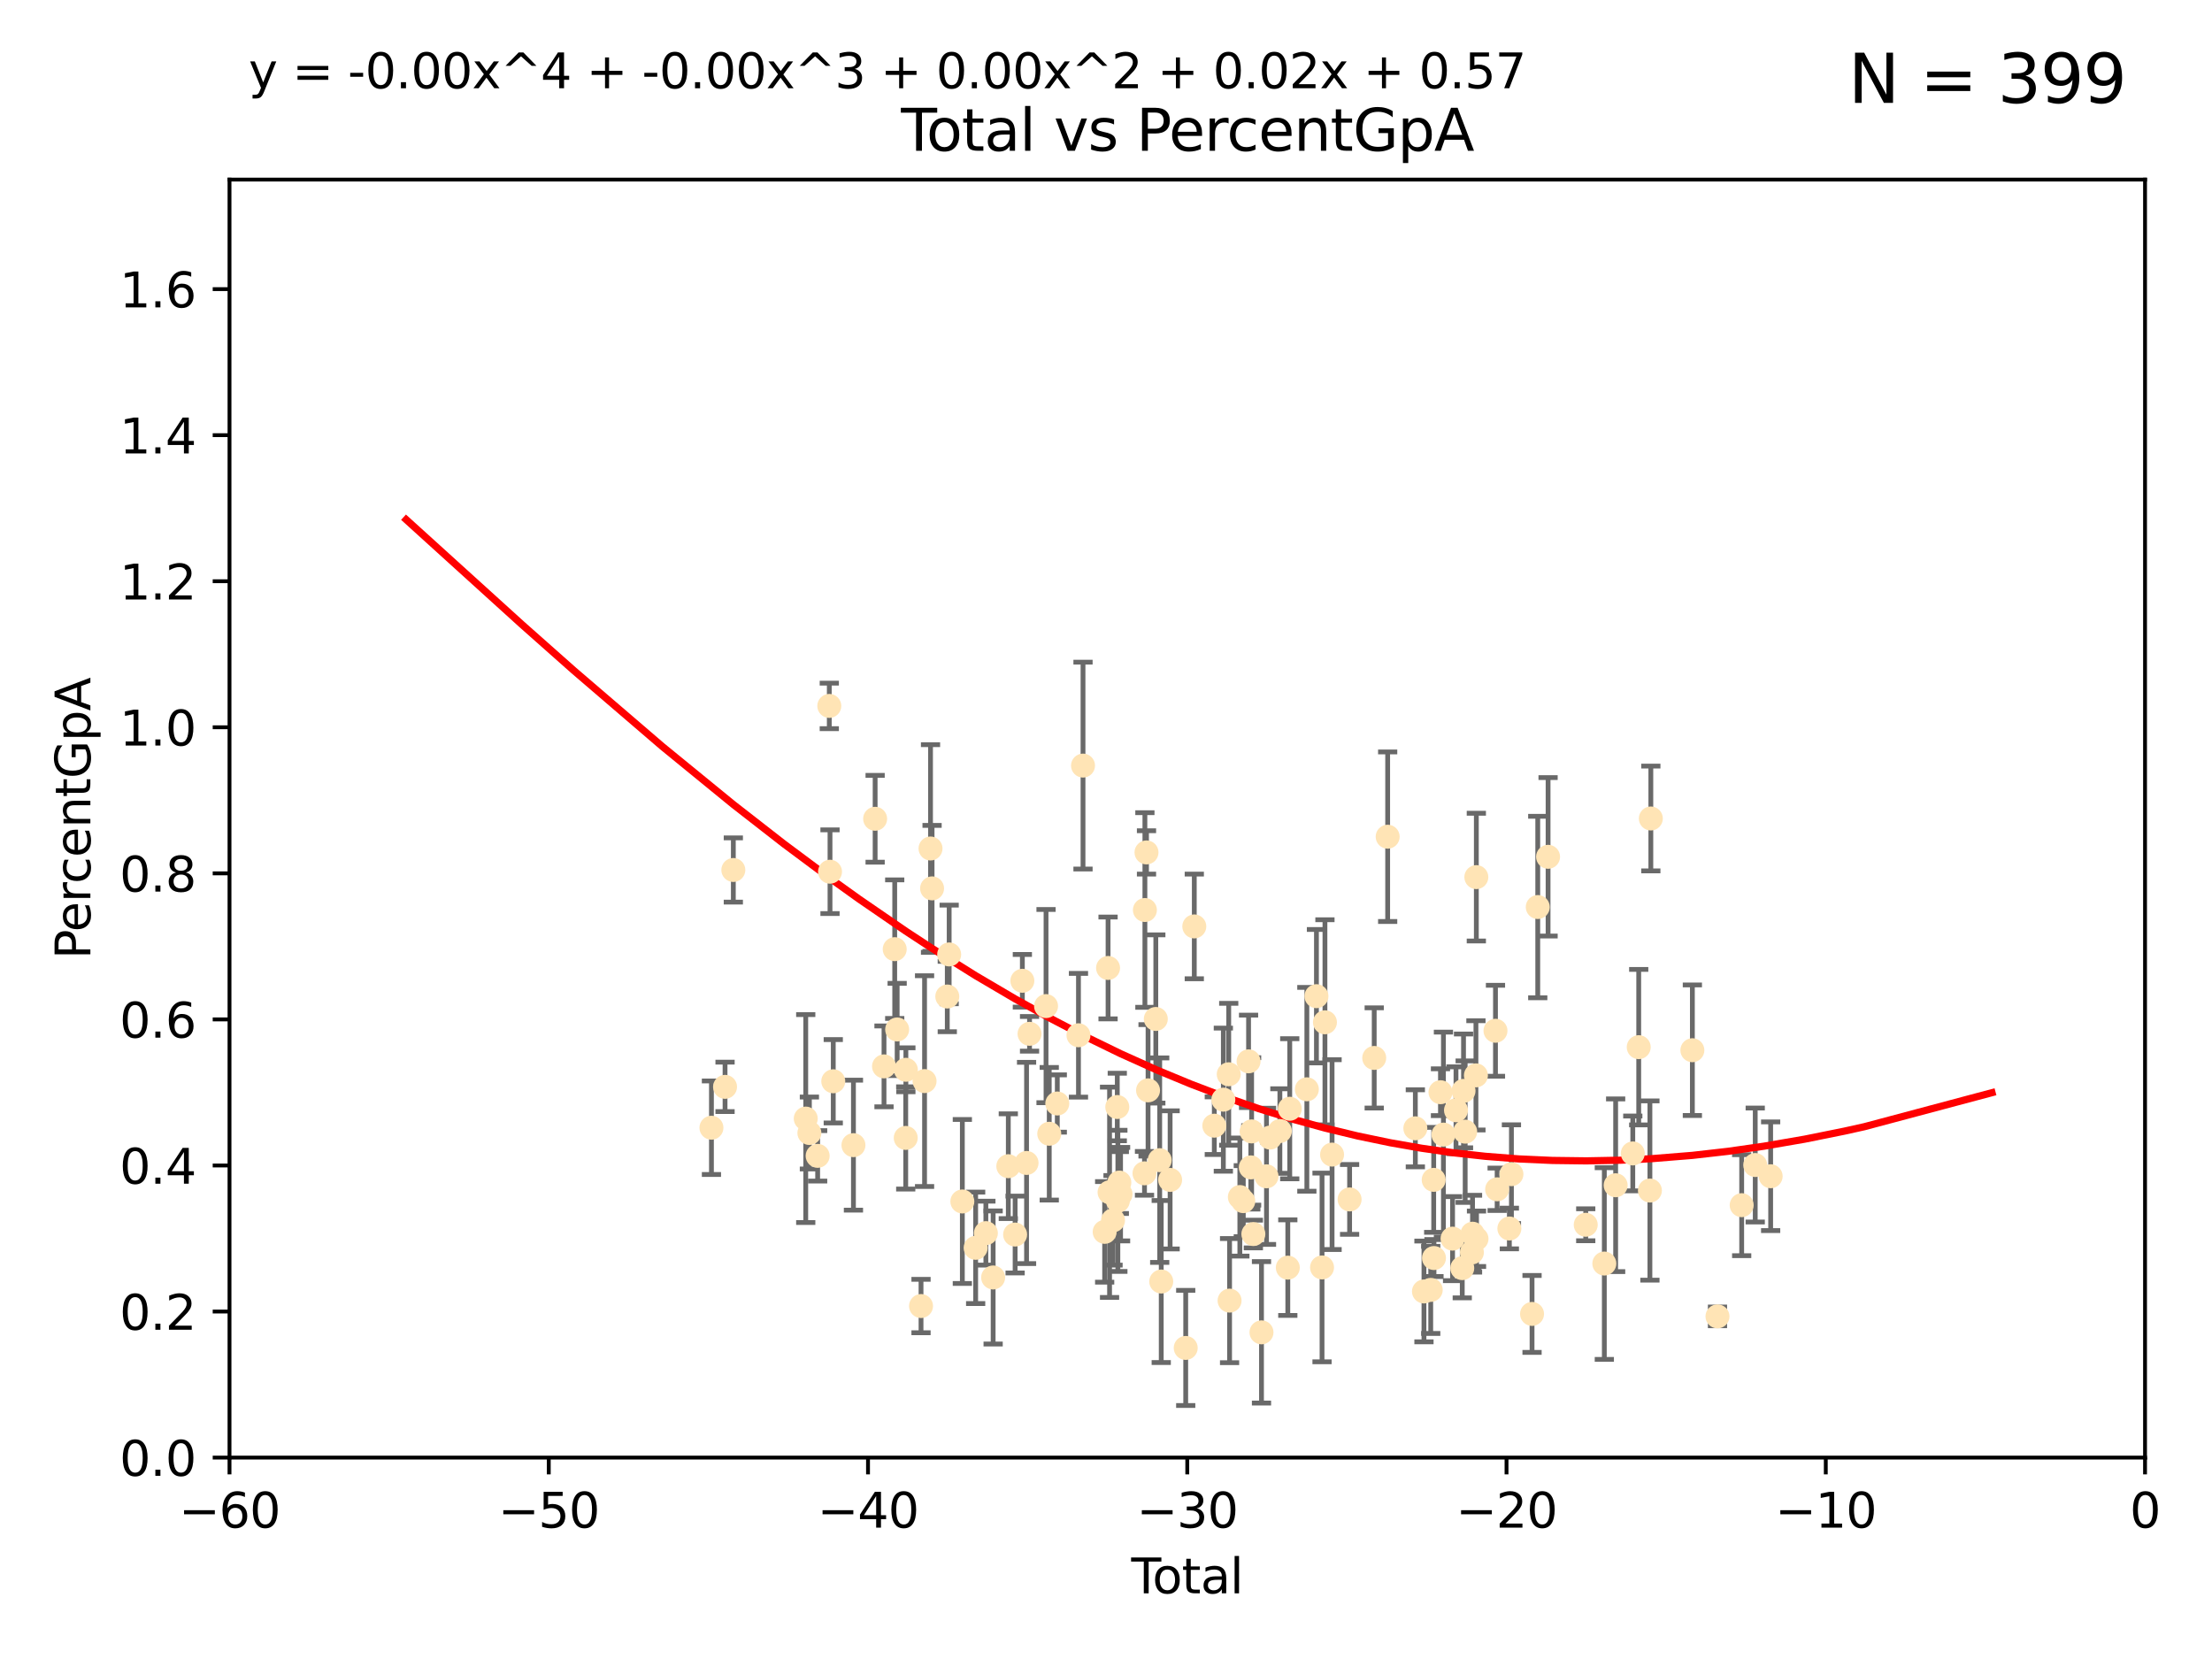 <?xml version="1.0" encoding="utf-8" standalone="no"?>
<!DOCTYPE svg PUBLIC "-//W3C//DTD SVG 1.1//EN"
  "http://www.w3.org/Graphics/SVG/1.1/DTD/svg11.dtd">
<svg xmlns:xlink="http://www.w3.org/1999/xlink" width="460.8pt" height="345.6pt" viewBox="0 0 460.8 345.6" xmlns="http://www.w3.org/2000/svg" version="1.1">
 <defs>
  <style type="text/css">*{stroke-linejoin: round; stroke-linecap: butt}</style>
 </defs>
 <g id="figure_1">
  <g id="patch_1">
   <path d="M 0 345.6 
L 460.8 345.6 
L 460.8 0 
L 0 0 
z
" style="fill: #ffffff"/>
  </g>
  <g id="axes_1">
   <g id="patch_2">
    <path d="M 47.81 303.64 
L 446.85 303.64 
L 446.85 37.411 
L 47.81 37.411 
z
" style="fill: #ffffff"/>
   </g>
   <g id="PathCollection_1">
    <defs>
     <path id="mac560a416d" d="M 0 1.118 
C 0.297 1.118 0.581 1 0.791 0.791 
C 1 0.581 1.118 0.297 1.118 0 
C 1.118 -0.297 1 -0.581 0.791 -0.791 
C 0.581 -1 0.297 -1.118 0 -1.118 
C -0.297 -1.118 -0.581 -1 -0.791 -0.791 
C -1 -0.581 -1.118 -0.297 -1.118 0 
C -1.118 0.297 -1 0.581 -0.791 0.791 
C -0.581 1 -0.297 1.118 0 1.118 
z
" style="stroke: #ffe4b5"/>
    </defs>
    <g clip-path="url(#pcf2a923158)">
     <use xlink:href="#mac560a416d" x="148.206" y="234.925" style="fill: #ffe4b5; stroke: #ffe4b5"/>
     <use xlink:href="#mac560a416d" x="151.04" y="226.411" style="fill: #ffe4b5; stroke: #ffe4b5"/>
     <use xlink:href="#mac560a416d" x="152.767" y="181.233" style="fill: #ffe4b5; stroke: #ffe4b5"/>
     <use xlink:href="#mac560a416d" x="167.851" y="233.021" style="fill: #ffe4b5; stroke: #ffe4b5"/>
     <use xlink:href="#mac560a416d" x="168.611" y="236.024" style="fill: #ffe4b5; stroke: #ffe4b5"/>
     <use xlink:href="#mac560a416d" x="170.331" y="240.787" style="fill: #ffe4b5; stroke: #ffe4b5"/>
     <use xlink:href="#mac560a416d" x="172.757" y="147.056" style="fill: #ffe4b5; stroke: #ffe4b5"/>
     <use xlink:href="#mac560a416d" x="172.906" y="181.594" style="fill: #ffe4b5; stroke: #ffe4b5"/>
     <use xlink:href="#mac560a416d" x="173.585" y="225.249" style="fill: #ffe4b5; stroke: #ffe4b5"/>
     <use xlink:href="#mac560a416d" x="177.789" y="238.556" style="fill: #ffe4b5; stroke: #ffe4b5"/>
     <use xlink:href="#mac560a416d" x="182.306" y="170.567" style="fill: #ffe4b5; stroke: #ffe4b5"/>
     <use xlink:href="#mac560a416d" x="184.155" y="222.145" style="fill: #ffe4b5; stroke: #ffe4b5"/>
     <use xlink:href="#mac560a416d" x="186.386" y="197.729" style="fill: #ffe4b5; stroke: #ffe4b5"/>
     <use xlink:href="#mac560a416d" x="186.895" y="214.456" style="fill: #ffe4b5; stroke: #ffe4b5"/>
     <use xlink:href="#mac560a416d" x="188.68" y="237.049" style="fill: #ffe4b5; stroke: #ffe4b5"/>
     <use xlink:href="#mac560a416d" x="188.71" y="222.856" style="fill: #ffe4b5; stroke: #ffe4b5"/>
     <use xlink:href="#mac560a416d" x="191.867" y="272.073" style="fill: #ffe4b5; stroke: #ffe4b5"/>
     <use xlink:href="#mac560a416d" x="192.603" y="225.213" style="fill: #ffe4b5; stroke: #ffe4b5"/>
     <use xlink:href="#mac560a416d" x="193.845" y="176.757" style="fill: #ffe4b5; stroke: #ffe4b5"/>
     <use xlink:href="#mac560a416d" x="194.168" y="185.065" style="fill: #ffe4b5; stroke: #ffe4b5"/>
     <use xlink:href="#mac560a416d" x="197.337" y="207.592" style="fill: #ffe4b5; stroke: #ffe4b5"/>
     <use xlink:href="#mac560a416d" x="197.729" y="198.827" style="fill: #ffe4b5; stroke: #ffe4b5"/>
     <use xlink:href="#mac560a416d" x="200.473" y="250.289" style="fill: #ffe4b5; stroke: #ffe4b5"/>
     <use xlink:href="#mac560a416d" x="203.247" y="259.945" style="fill: #ffe4b5; stroke: #ffe4b5"/>
     <use xlink:href="#mac560a416d" x="205.376" y="256.883" style="fill: #ffe4b5; stroke: #ffe4b5"/>
     <use xlink:href="#mac560a416d" x="206.889" y="266.121" style="fill: #ffe4b5; stroke: #ffe4b5"/>
     <use xlink:href="#mac560a416d" x="210.048" y="242.941" style="fill: #ffe4b5; stroke: #ffe4b5"/>
     <use xlink:href="#mac560a416d" x="211.468" y="257.179" style="fill: #ffe4b5; stroke: #ffe4b5"/>
     <use xlink:href="#mac560a416d" x="212.976" y="204.315" style="fill: #ffe4b5; stroke: #ffe4b5"/>
     <use xlink:href="#mac560a416d" x="213.851" y="242.265" style="fill: #ffe4b5; stroke: #ffe4b5"/>
     <use xlink:href="#mac560a416d" x="214.473" y="215.363" style="fill: #ffe4b5; stroke: #ffe4b5"/>
     <use xlink:href="#mac560a416d" x="217.909" y="209.587" style="fill: #ffe4b5; stroke: #ffe4b5"/>
     <use xlink:href="#mac560a416d" x="218.579" y="236.182" style="fill: #ffe4b5; stroke: #ffe4b5"/>
     <use xlink:href="#mac560a416d" x="220.253" y="229.879" style="fill: #ffe4b5; stroke: #ffe4b5"/>
     <use xlink:href="#mac560a416d" x="224.665" y="215.664" style="fill: #ffe4b5; stroke: #ffe4b5"/>
     <use xlink:href="#mac560a416d" x="225.612" y="159.486" style="fill: #ffe4b5; stroke: #ffe4b5"/>
     <use xlink:href="#mac560a416d" x="230.121" y="256.619" style="fill: #ffe4b5; stroke: #ffe4b5"/>
     <use xlink:href="#mac560a416d" x="230.83" y="201.644" style="fill: #ffe4b5; stroke: #ffe4b5"/>
     <use xlink:href="#mac560a416d" x="231.142" y="248.374" style="fill: #ffe4b5; stroke: #ffe4b5"/>
     <use xlink:href="#mac560a416d" x="231.867" y="254.217" style="fill: #ffe4b5; stroke: #ffe4b5"/>
     <use xlink:href="#mac560a416d" x="232.75" y="230.61" style="fill: #ffe4b5; stroke: #ffe4b5"/>
     <use xlink:href="#mac560a416d" x="232.872" y="250.156" style="fill: #ffe4b5; stroke: #ffe4b5"/>
     <use xlink:href="#mac560a416d" x="233.178" y="246.351" style="fill: #ffe4b5; stroke: #ffe4b5"/>
     <use xlink:href="#mac560a416d" x="233.435" y="248.766" style="fill: #ffe4b5; stroke: #ffe4b5"/>
     <use xlink:href="#mac560a416d" x="238.421" y="244.425" style="fill: #ffe4b5; stroke: #ffe4b5"/>
     <use xlink:href="#mac560a416d" x="238.503" y="189.571" style="fill: #ffe4b5; stroke: #ffe4b5"/>
     <use xlink:href="#mac560a416d" x="238.837" y="177.573" style="fill: #ffe4b5; stroke: #ffe4b5"/>
     <use xlink:href="#mac560a416d" x="239.16" y="227.141" style="fill: #ffe4b5; stroke: #ffe4b5"/>
     <use xlink:href="#mac560a416d" x="240.776" y="212.269" style="fill: #ffe4b5; stroke: #ffe4b5"/>
     <use xlink:href="#mac560a416d" x="241.588" y="241.685" style="fill: #ffe4b5; stroke: #ffe4b5"/>
     <use xlink:href="#mac560a416d" x="241.907" y="266.966" style="fill: #ffe4b5; stroke: #ffe4b5"/>
     <use xlink:href="#mac560a416d" x="243.757" y="245.794" style="fill: #ffe4b5; stroke: #ffe4b5"/>
     <use xlink:href="#mac560a416d" x="247.007" y="280.798" style="fill: #ffe4b5; stroke: #ffe4b5"/>
     <use xlink:href="#mac560a416d" x="248.794" y="192.99" style="fill: #ffe4b5; stroke: #ffe4b5"/>
     <use xlink:href="#mac560a416d" x="252.963" y="234.499" style="fill: #ffe4b5; stroke: #ffe4b5"/>
     <use xlink:href="#mac560a416d" x="254.846" y="229.08" style="fill: #ffe4b5; stroke: #ffe4b5"/>
     <use xlink:href="#mac560a416d" x="255.967" y="223.789" style="fill: #ffe4b5; stroke: #ffe4b5"/>
     <use xlink:href="#mac560a416d" x="256.143" y="270.942" style="fill: #ffe4b5; stroke: #ffe4b5"/>
     <use xlink:href="#mac560a416d" x="258.283" y="249.368" style="fill: #ffe4b5; stroke: #ffe4b5"/>
     <use xlink:href="#mac560a416d" x="259.001" y="250.219" style="fill: #ffe4b5; stroke: #ffe4b5"/>
     <use xlink:href="#mac560a416d" x="260.099" y="221.096" style="fill: #ffe4b5; stroke: #ffe4b5"/>
     <use xlink:href="#mac560a416d" x="260.567" y="243.187" style="fill: #ffe4b5; stroke: #ffe4b5"/>
     <use xlink:href="#mac560a416d" x="260.734" y="235.695" style="fill: #ffe4b5; stroke: #ffe4b5"/>
     <use xlink:href="#mac560a416d" x="261.098" y="257.072" style="fill: #ffe4b5; stroke: #ffe4b5"/>
     <use xlink:href="#mac560a416d" x="262.792" y="277.551" style="fill: #ffe4b5; stroke: #ffe4b5"/>
     <use xlink:href="#mac560a416d" x="263.835" y="245.048" style="fill: #ffe4b5; stroke: #ffe4b5"/>
     <use xlink:href="#mac560a416d" x="264.589" y="236.977" style="fill: #ffe4b5; stroke: #ffe4b5"/>
     <use xlink:href="#mac560a416d" x="266.623" y="235.615" style="fill: #ffe4b5; stroke: #ffe4b5"/>
     <use xlink:href="#mac560a416d" x="268.274" y="264.074" style="fill: #ffe4b5; stroke: #ffe4b5"/>
     <use xlink:href="#mac560a416d" x="268.678" y="230.974" style="fill: #ffe4b5; stroke: #ffe4b5"/>
     <use xlink:href="#mac560a416d" x="272.241" y="226.92" style="fill: #ffe4b5; stroke: #ffe4b5"/>
     <use xlink:href="#mac560a416d" x="274.241" y="207.524" style="fill: #ffe4b5; stroke: #ffe4b5"/>
     <use xlink:href="#mac560a416d" x="275.404" y="264.031" style="fill: #ffe4b5; stroke: #ffe4b5"/>
     <use xlink:href="#mac560a416d" x="276.01" y="212.964" style="fill: #ffe4b5; stroke: #ffe4b5"/>
     <use xlink:href="#mac560a416d" x="277.495" y="240.526" style="fill: #ffe4b5; stroke: #ffe4b5"/>
     <use xlink:href="#mac560a416d" x="281.147" y="249.862" style="fill: #ffe4b5; stroke: #ffe4b5"/>
     <use xlink:href="#mac560a416d" x="286.274" y="220.387" style="fill: #ffe4b5; stroke: #ffe4b5"/>
     <use xlink:href="#mac560a416d" x="289.076" y="174.301" style="fill: #ffe4b5; stroke: #ffe4b5"/>
     <use xlink:href="#mac560a416d" x="294.842" y="235.05" style="fill: #ffe4b5; stroke: #ffe4b5"/>
     <use xlink:href="#mac560a416d" x="296.637" y="269.032" style="fill: #ffe4b5; stroke: #ffe4b5"/>
     <use xlink:href="#mac560a416d" x="298.047" y="268.709" style="fill: #ffe4b5; stroke: #ffe4b5"/>
     <use xlink:href="#mac560a416d" x="298.665" y="245.785" style="fill: #ffe4b5; stroke: #ffe4b5"/>
     <use xlink:href="#mac560a416d" x="298.724" y="262.072" style="fill: #ffe4b5; stroke: #ffe4b5"/>
     <use xlink:href="#mac560a416d" x="300.077" y="227.528" style="fill: #ffe4b5; stroke: #ffe4b5"/>
     <use xlink:href="#mac560a416d" x="300.695" y="236.359" style="fill: #ffe4b5; stroke: #ffe4b5"/>
     <use xlink:href="#mac560a416d" x="302.596" y="258.03" style="fill: #ffe4b5; stroke: #ffe4b5"/>
     <use xlink:href="#mac560a416d" x="303.309" y="231.285" style="fill: #ffe4b5; stroke: #ffe4b5"/>
     <use xlink:href="#mac560a416d" x="304.615" y="264.173" style="fill: #ffe4b5; stroke: #ffe4b5"/>
     <use xlink:href="#mac560a416d" x="304.88" y="227.252" style="fill: #ffe4b5; stroke: #ffe4b5"/>
     <use xlink:href="#mac560a416d" x="305.223" y="235.745" style="fill: #ffe4b5; stroke: #ffe4b5"/>
     <use xlink:href="#mac560a416d" x="306.623" y="260.898" style="fill: #ffe4b5; stroke: #ffe4b5"/>
     <use xlink:href="#mac560a416d" x="306.755" y="257.002" style="fill: #ffe4b5; stroke: #ffe4b5"/>
     <use xlink:href="#mac560a416d" x="307.463" y="224.019" style="fill: #ffe4b5; stroke: #ffe4b5"/>
     <use xlink:href="#mac560a416d" x="307.548" y="182.721" style="fill: #ffe4b5; stroke: #ffe4b5"/>
     <use xlink:href="#mac560a416d" x="307.585" y="258.061" style="fill: #ffe4b5; stroke: #ffe4b5"/>
     <use xlink:href="#mac560a416d" x="311.536" y="214.727" style="fill: #ffe4b5; stroke: #ffe4b5"/>
     <use xlink:href="#mac560a416d" x="311.881" y="247.753" style="fill: #ffe4b5; stroke: #ffe4b5"/>
     <use xlink:href="#mac560a416d" x="314.429" y="255.921" style="fill: #ffe4b5; stroke: #ffe4b5"/>
     <use xlink:href="#mac560a416d" x="314.859" y="244.603" style="fill: #ffe4b5; stroke: #ffe4b5"/>
     <use xlink:href="#mac560a416d" x="319.153" y="273.715" style="fill: #ffe4b5; stroke: #ffe4b5"/>
     <use xlink:href="#mac560a416d" x="320.343" y="188.952" style="fill: #ffe4b5; stroke: #ffe4b5"/>
     <use xlink:href="#mac560a416d" x="322.493" y="178.487" style="fill: #ffe4b5; stroke: #ffe4b5"/>
     <use xlink:href="#mac560a416d" x="330.338" y="255.142" style="fill: #ffe4b5; stroke: #ffe4b5"/>
     <use xlink:href="#mac560a416d" x="334.21" y="263.219" style="fill: #ffe4b5; stroke: #ffe4b5"/>
     <use xlink:href="#mac560a416d" x="336.569" y="246.911" style="fill: #ffe4b5; stroke: #ffe4b5"/>
     <use xlink:href="#mac560a416d" x="340.141" y="240.283" style="fill: #ffe4b5; stroke: #ffe4b5"/>
     <use xlink:href="#mac560a416d" x="341.376" y="218.143" style="fill: #ffe4b5; stroke: #ffe4b5"/>
     <use xlink:href="#mac560a416d" x="343.707" y="248.009" style="fill: #ffe4b5; stroke: #ffe4b5"/>
     <use xlink:href="#mac560a416d" x="343.9" y="170.505" style="fill: #ffe4b5; stroke: #ffe4b5"/>
     <use xlink:href="#mac560a416d" x="352.552" y="218.781" style="fill: #ffe4b5; stroke: #ffe4b5"/>
     <use xlink:href="#mac560a416d" x="357.784" y="274.226" style="fill: #ffe4b5; stroke: #ffe4b5"/>
     <use xlink:href="#mac560a416d" x="362.824" y="251.06" style="fill: #ffe4b5; stroke: #ffe4b5"/>
     <use xlink:href="#mac560a416d" x="365.647" y="242.696" style="fill: #ffe4b5; stroke: #ffe4b5"/>
     <use xlink:href="#mac560a416d" x="368.86" y="245.033" style="fill: #ffe4b5; stroke: #ffe4b5"/>
    </g>
   </g>
   <g id="matplotlib.axis_1">
    <g id="xtick_1">
     <g id="line2d_1">
      <defs>
       <path id="m729c3a7fd8" d="M 0 0 
L 0 3.5 
" style="stroke: #000000; stroke-width: 0.8"/>
      </defs>
      <g>
       <use xlink:href="#m729c3a7fd8" x="47.81" y="303.64" style="stroke: #000000; stroke-width: 0.8"/>
      </g>
     </g>
     <g id="text_1">
      <!-- −60 -->
      <g transform="translate(37.258 318.238)scale(0.1 -0.1)">
       <defs>
        <path id="DejaVuSans-2212" d="M 678 2272 
L 4684 2272 
L 4684 1741 
L 678 1741 
L 678 2272 
z
" transform="scale(0.016)"/>
        <path id="DejaVuSans-36" d="M 2113 2584 
Q 1688 2584 1439 2293 
Q 1191 2003 1191 1497 
Q 1191 994 1439 701 
Q 1688 409 2113 409 
Q 2538 409 2786 701 
Q 3034 994 3034 1497 
Q 3034 2003 2786 2293 
Q 2538 2584 2113 2584 
z
M 3366 4563 
L 3366 3988 
Q 3128 4100 2886 4159 
Q 2644 4219 2406 4219 
Q 1781 4219 1451 3797 
Q 1122 3375 1075 2522 
Q 1259 2794 1537 2939 
Q 1816 3084 2150 3084 
Q 2853 3084 3261 2657 
Q 3669 2231 3669 1497 
Q 3669 778 3244 343 
Q 2819 -91 2113 -91 
Q 1303 -91 875 529 
Q 447 1150 447 2328 
Q 447 3434 972 4092 
Q 1497 4750 2381 4750 
Q 2619 4750 2861 4703 
Q 3103 4656 3366 4563 
z
" transform="scale(0.016)"/>
        <path id="DejaVuSans-30" d="M 2034 4250 
Q 1547 4250 1301 3770 
Q 1056 3291 1056 2328 
Q 1056 1369 1301 889 
Q 1547 409 2034 409 
Q 2525 409 2770 889 
Q 3016 1369 3016 2328 
Q 3016 3291 2770 3770 
Q 2525 4250 2034 4250 
z
M 2034 4750 
Q 2819 4750 3233 4129 
Q 3647 3509 3647 2328 
Q 3647 1150 3233 529 
Q 2819 -91 2034 -91 
Q 1250 -91 836 529 
Q 422 1150 422 2328 
Q 422 3509 836 4129 
Q 1250 4750 2034 4750 
z
" transform="scale(0.016)"/>
       </defs>
       <use xlink:href="#DejaVuSans-2212"/>
       <use xlink:href="#DejaVuSans-36" x="83.789"/>
       <use xlink:href="#DejaVuSans-30" x="147.412"/>
      </g>
     </g>
    </g>
    <g id="xtick_2">
     <g id="line2d_2">
      <g>
       <use xlink:href="#m729c3a7fd8" x="114.317" y="303.64" style="stroke: #000000; stroke-width: 0.8"/>
      </g>
     </g>
     <g id="text_2">
      <!-- −50 -->
      <g transform="translate(103.764 318.238)scale(0.1 -0.1)">
       <defs>
        <path id="DejaVuSans-35" d="M 691 4666 
L 3169 4666 
L 3169 4134 
L 1269 4134 
L 1269 2991 
Q 1406 3038 1543 3061 
Q 1681 3084 1819 3084 
Q 2600 3084 3056 2656 
Q 3513 2228 3513 1497 
Q 3513 744 3044 326 
Q 2575 -91 1722 -91 
Q 1428 -91 1123 -41 
Q 819 9 494 109 
L 494 744 
Q 775 591 1075 516 
Q 1375 441 1709 441 
Q 2250 441 2565 725 
Q 2881 1009 2881 1497 
Q 2881 1984 2565 2268 
Q 2250 2553 1709 2553 
Q 1456 2553 1204 2497 
Q 953 2441 691 2322 
L 691 4666 
z
" transform="scale(0.016)"/>
       </defs>
       <use xlink:href="#DejaVuSans-2212"/>
       <use xlink:href="#DejaVuSans-35" x="83.789"/>
       <use xlink:href="#DejaVuSans-30" x="147.412"/>
      </g>
     </g>
    </g>
    <g id="xtick_3">
     <g id="line2d_3">
      <g>
       <use xlink:href="#m729c3a7fd8" x="180.823" y="303.64" style="stroke: #000000; stroke-width: 0.8"/>
      </g>
     </g>
     <g id="text_3">
      <!-- −40 -->
      <g transform="translate(170.271 318.238)scale(0.1 -0.1)">
       <defs>
        <path id="DejaVuSans-34" d="M 2419 4116 
L 825 1625 
L 2419 1625 
L 2419 4116 
z
M 2253 4666 
L 3047 4666 
L 3047 1625 
L 3713 1625 
L 3713 1100 
L 3047 1100 
L 3047 0 
L 2419 0 
L 2419 1100 
L 313 1100 
L 313 1709 
L 2253 4666 
z
" transform="scale(0.016)"/>
       </defs>
       <use xlink:href="#DejaVuSans-2212"/>
       <use xlink:href="#DejaVuSans-34" x="83.789"/>
       <use xlink:href="#DejaVuSans-30" x="147.412"/>
      </g>
     </g>
    </g>
    <g id="xtick_4">
     <g id="line2d_4">
      <g>
       <use xlink:href="#m729c3a7fd8" x="247.33" y="303.64" style="stroke: #000000; stroke-width: 0.8"/>
      </g>
     </g>
     <g id="text_4">
      <!-- −30 -->
      <g transform="translate(236.778 318.238)scale(0.1 -0.1)">
       <defs>
        <path id="DejaVuSans-33" d="M 2597 2516 
Q 3050 2419 3304 2112 
Q 3559 1806 3559 1356 
Q 3559 666 3084 287 
Q 2609 -91 1734 -91 
Q 1441 -91 1130 -33 
Q 819 25 488 141 
L 488 750 
Q 750 597 1062 519 
Q 1375 441 1716 441 
Q 2309 441 2620 675 
Q 2931 909 2931 1356 
Q 2931 1769 2642 2001 
Q 2353 2234 1838 2234 
L 1294 2234 
L 1294 2753 
L 1863 2753 
Q 2328 2753 2575 2939 
Q 2822 3125 2822 3475 
Q 2822 3834 2567 4026 
Q 2313 4219 1838 4219 
Q 1578 4219 1281 4162 
Q 984 4106 628 3988 
L 628 4550 
Q 988 4650 1302 4700 
Q 1616 4750 1894 4750 
Q 2613 4750 3031 4423 
Q 3450 4097 3450 3541 
Q 3450 3153 3228 2886 
Q 3006 2619 2597 2516 
z
" transform="scale(0.016)"/>
       </defs>
       <use xlink:href="#DejaVuSans-2212"/>
       <use xlink:href="#DejaVuSans-33" x="83.789"/>
       <use xlink:href="#DejaVuSans-30" x="147.412"/>
      </g>
     </g>
    </g>
    <g id="xtick_5">
     <g id="line2d_5">
      <g>
       <use xlink:href="#m729c3a7fd8" x="313.837" y="303.64" style="stroke: #000000; stroke-width: 0.8"/>
      </g>
     </g>
     <g id="text_5">
      <!-- −20 -->
      <g transform="translate(303.284 318.238)scale(0.1 -0.1)">
       <defs>
        <path id="DejaVuSans-32" d="M 1228 531 
L 3431 531 
L 3431 0 
L 469 0 
L 469 531 
Q 828 903 1448 1529 
Q 2069 2156 2228 2338 
Q 2531 2678 2651 2914 
Q 2772 3150 2772 3378 
Q 2772 3750 2511 3984 
Q 2250 4219 1831 4219 
Q 1534 4219 1204 4116 
Q 875 4013 500 3803 
L 500 4441 
Q 881 4594 1212 4672 
Q 1544 4750 1819 4750 
Q 2544 4750 2975 4387 
Q 3406 4025 3406 3419 
Q 3406 3131 3298 2873 
Q 3191 2616 2906 2266 
Q 2828 2175 2409 1742 
Q 1991 1309 1228 531 
z
" transform="scale(0.016)"/>
       </defs>
       <use xlink:href="#DejaVuSans-2212"/>
       <use xlink:href="#DejaVuSans-32" x="83.789"/>
       <use xlink:href="#DejaVuSans-30" x="147.412"/>
      </g>
     </g>
    </g>
    <g id="xtick_6">
     <g id="line2d_6">
      <g>
       <use xlink:href="#m729c3a7fd8" x="380.343" y="303.64" style="stroke: #000000; stroke-width: 0.8"/>
      </g>
     </g>
     <g id="text_6">
      <!-- −10 -->
      <g transform="translate(369.791 318.238)scale(0.1 -0.1)">
       <defs>
        <path id="DejaVuSans-31" d="M 794 531 
L 1825 531 
L 1825 4091 
L 703 3866 
L 703 4441 
L 1819 4666 
L 2450 4666 
L 2450 531 
L 3481 531 
L 3481 0 
L 794 0 
L 794 531 
z
" transform="scale(0.016)"/>
       </defs>
       <use xlink:href="#DejaVuSans-2212"/>
       <use xlink:href="#DejaVuSans-31" x="83.789"/>
       <use xlink:href="#DejaVuSans-30" x="147.412"/>
      </g>
     </g>
    </g>
    <g id="xtick_7">
     <g id="line2d_7">
      <g>
       <use xlink:href="#m729c3a7fd8" x="446.85" y="303.64" style="stroke: #000000; stroke-width: 0.8"/>
      </g>
     </g>
     <g id="text_7">
      <!-- 0 -->
      <g transform="translate(443.669 318.238)scale(0.1 -0.1)">
       <use xlink:href="#DejaVuSans-30"/>
      </g>
     </g>
    </g>
    <g id="text_8">
     <!-- Total -->
     <g transform="translate(235.653 331.917)scale(0.1 -0.1)">
      <defs>
       <path id="DejaVuSans-54" d="M -19 4666 
L 3928 4666 
L 3928 4134 
L 2272 4134 
L 2272 0 
L 1638 0 
L 1638 4134 
L -19 4134 
L -19 4666 
z
" transform="scale(0.016)"/>
       <path id="DejaVuSans-6f" d="M 1959 3097 
Q 1497 3097 1228 2736 
Q 959 2375 959 1747 
Q 959 1119 1226 758 
Q 1494 397 1959 397 
Q 2419 397 2687 759 
Q 2956 1122 2956 1747 
Q 2956 2369 2687 2733 
Q 2419 3097 1959 3097 
z
M 1959 3584 
Q 2709 3584 3137 3096 
Q 3566 2609 3566 1747 
Q 3566 888 3137 398 
Q 2709 -91 1959 -91 
Q 1206 -91 779 398 
Q 353 888 353 1747 
Q 353 2609 779 3096 
Q 1206 3584 1959 3584 
z
" transform="scale(0.016)"/>
       <path id="DejaVuSans-74" d="M 1172 4494 
L 1172 3500 
L 2356 3500 
L 2356 3053 
L 1172 3053 
L 1172 1153 
Q 1172 725 1289 603 
Q 1406 481 1766 481 
L 2356 481 
L 2356 0 
L 1766 0 
Q 1100 0 847 248 
Q 594 497 594 1153 
L 594 3053 
L 172 3053 
L 172 3500 
L 594 3500 
L 594 4494 
L 1172 4494 
z
" transform="scale(0.016)"/>
       <path id="DejaVuSans-61" d="M 2194 1759 
Q 1497 1759 1228 1600 
Q 959 1441 959 1056 
Q 959 750 1161 570 
Q 1363 391 1709 391 
Q 2188 391 2477 730 
Q 2766 1069 2766 1631 
L 2766 1759 
L 2194 1759 
z
M 3341 1997 
L 3341 0 
L 2766 0 
L 2766 531 
Q 2569 213 2275 61 
Q 1981 -91 1556 -91 
Q 1019 -91 701 211 
Q 384 513 384 1019 
Q 384 1609 779 1909 
Q 1175 2209 1959 2209 
L 2766 2209 
L 2766 2266 
Q 2766 2663 2505 2880 
Q 2244 3097 1772 3097 
Q 1472 3097 1187 3025 
Q 903 2953 641 2809 
L 641 3341 
Q 956 3463 1253 3523 
Q 1550 3584 1831 3584 
Q 2591 3584 2966 3190 
Q 3341 2797 3341 1997 
z
" transform="scale(0.016)"/>
       <path id="DejaVuSans-6c" d="M 603 4863 
L 1178 4863 
L 1178 0 
L 603 0 
L 603 4863 
z
" transform="scale(0.016)"/>
      </defs>
      <use xlink:href="#DejaVuSans-54"/>
      <use xlink:href="#DejaVuSans-6f" x="44.084"/>
      <use xlink:href="#DejaVuSans-74" x="105.266"/>
      <use xlink:href="#DejaVuSans-61" x="144.475"/>
      <use xlink:href="#DejaVuSans-6c" x="205.754"/>
     </g>
    </g>
   </g>
   <g id="matplotlib.axis_2">
    <g id="ytick_1">
     <g id="line2d_8">
      <defs>
       <path id="mca4b85b4a2" d="M 0 0 
L -3.5 0 
" style="stroke: #000000; stroke-width: 0.8"/>
      </defs>
      <g>
       <use xlink:href="#mca4b85b4a2" x="47.81" y="303.64" style="stroke: #000000; stroke-width: 0.8"/>
      </g>
     </g>
     <g id="text_9">
      <!-- 0.0 -->
      <g transform="translate(24.907 307.439)scale(0.1 -0.1)">
       <defs>
        <path id="DejaVuSans-2e" d="M 684 794 
L 1344 794 
L 1344 0 
L 684 0 
L 684 794 
z
" transform="scale(0.016)"/>
       </defs>
       <use xlink:href="#DejaVuSans-30"/>
       <use xlink:href="#DejaVuSans-2e" x="63.623"/>
       <use xlink:href="#DejaVuSans-30" x="95.41"/>
      </g>
     </g>
    </g>
    <g id="ytick_2">
     <g id="line2d_9">
      <g>
       <use xlink:href="#mca4b85b4a2" x="47.81" y="273.214" style="stroke: #000000; stroke-width: 0.8"/>
      </g>
     </g>
     <g id="text_10">
      <!-- 0.2 -->
      <g transform="translate(24.907 277.013)scale(0.1 -0.1)">
       <use xlink:href="#DejaVuSans-30"/>
       <use xlink:href="#DejaVuSans-2e" x="63.623"/>
       <use xlink:href="#DejaVuSans-32" x="95.41"/>
      </g>
     </g>
    </g>
    <g id="ytick_3">
     <g id="line2d_10">
      <g>
       <use xlink:href="#mca4b85b4a2" x="47.81" y="242.788" style="stroke: #000000; stroke-width: 0.8"/>
      </g>
     </g>
     <g id="text_11">
      <!-- 0.4 -->
      <g transform="translate(24.907 246.587)scale(0.1 -0.1)">
       <use xlink:href="#DejaVuSans-30"/>
       <use xlink:href="#DejaVuSans-2e" x="63.623"/>
       <use xlink:href="#DejaVuSans-34" x="95.41"/>
      </g>
     </g>
    </g>
    <g id="ytick_4">
     <g id="line2d_11">
      <g>
       <use xlink:href="#mca4b85b4a2" x="47.81" y="212.362" style="stroke: #000000; stroke-width: 0.8"/>
      </g>
     </g>
     <g id="text_12">
      <!-- 0.6 -->
      <g transform="translate(24.907 216.161)scale(0.1 -0.1)">
       <use xlink:href="#DejaVuSans-30"/>
       <use xlink:href="#DejaVuSans-2e" x="63.623"/>
       <use xlink:href="#DejaVuSans-36" x="95.41"/>
      </g>
     </g>
    </g>
    <g id="ytick_5">
     <g id="line2d_12">
      <g>
       <use xlink:href="#mca4b85b4a2" x="47.81" y="181.935" style="stroke: #000000; stroke-width: 0.8"/>
      </g>
     </g>
     <g id="text_13">
      <!-- 0.8 -->
      <g transform="translate(24.907 185.735)scale(0.1 -0.1)">
       <defs>
        <path id="DejaVuSans-38" d="M 2034 2216 
Q 1584 2216 1326 1975 
Q 1069 1734 1069 1313 
Q 1069 891 1326 650 
Q 1584 409 2034 409 
Q 2484 409 2743 651 
Q 3003 894 3003 1313 
Q 3003 1734 2745 1975 
Q 2488 2216 2034 2216 
z
M 1403 2484 
Q 997 2584 770 2862 
Q 544 3141 544 3541 
Q 544 4100 942 4425 
Q 1341 4750 2034 4750 
Q 2731 4750 3128 4425 
Q 3525 4100 3525 3541 
Q 3525 3141 3298 2862 
Q 3072 2584 2669 2484 
Q 3125 2378 3379 2068 
Q 3634 1759 3634 1313 
Q 3634 634 3220 271 
Q 2806 -91 2034 -91 
Q 1263 -91 848 271 
Q 434 634 434 1313 
Q 434 1759 690 2068 
Q 947 2378 1403 2484 
z
M 1172 3481 
Q 1172 3119 1398 2916 
Q 1625 2713 2034 2713 
Q 2441 2713 2670 2916 
Q 2900 3119 2900 3481 
Q 2900 3844 2670 4047 
Q 2441 4250 2034 4250 
Q 1625 4250 1398 4047 
Q 1172 3844 1172 3481 
z
" transform="scale(0.016)"/>
       </defs>
       <use xlink:href="#DejaVuSans-30"/>
       <use xlink:href="#DejaVuSans-2e" x="63.623"/>
       <use xlink:href="#DejaVuSans-38" x="95.41"/>
      </g>
     </g>
    </g>
    <g id="ytick_6">
     <g id="line2d_13">
      <g>
       <use xlink:href="#mca4b85b4a2" x="47.81" y="151.509" style="stroke: #000000; stroke-width: 0.8"/>
      </g>
     </g>
     <g id="text_14">
      <!-- 1.0 -->
      <g transform="translate(24.907 155.308)scale(0.1 -0.1)">
       <use xlink:href="#DejaVuSans-31"/>
       <use xlink:href="#DejaVuSans-2e" x="63.623"/>
       <use xlink:href="#DejaVuSans-30" x="95.41"/>
      </g>
     </g>
    </g>
    <g id="ytick_7">
     <g id="line2d_14">
      <g>
       <use xlink:href="#mca4b85b4a2" x="47.81" y="121.083" style="stroke: #000000; stroke-width: 0.8"/>
      </g>
     </g>
     <g id="text_15">
      <!-- 1.2 -->
      <g transform="translate(24.907 124.882)scale(0.1 -0.1)">
       <use xlink:href="#DejaVuSans-31"/>
       <use xlink:href="#DejaVuSans-2e" x="63.623"/>
       <use xlink:href="#DejaVuSans-32" x="95.41"/>
      </g>
     </g>
    </g>
    <g id="ytick_8">
     <g id="line2d_15">
      <g>
       <use xlink:href="#mca4b85b4a2" x="47.81" y="90.657" style="stroke: #000000; stroke-width: 0.8"/>
      </g>
     </g>
     <g id="text_16">
      <!-- 1.4 -->
      <g transform="translate(24.907 94.456)scale(0.1 -0.1)">
       <use xlink:href="#DejaVuSans-31"/>
       <use xlink:href="#DejaVuSans-2e" x="63.623"/>
       <use xlink:href="#DejaVuSans-34" x="95.41"/>
      </g>
     </g>
    </g>
    <g id="ytick_9">
     <g id="line2d_16">
      <g>
       <use xlink:href="#mca4b85b4a2" x="47.81" y="60.231" style="stroke: #000000; stroke-width: 0.8"/>
      </g>
     </g>
     <g id="text_17">
      <!-- 1.6 -->
      <g transform="translate(24.907 64.03)scale(0.1 -0.1)">
       <use xlink:href="#DejaVuSans-31"/>
       <use xlink:href="#DejaVuSans-2e" x="63.623"/>
       <use xlink:href="#DejaVuSans-36" x="95.41"/>
      </g>
     </g>
    </g>
    <g id="text_18">
     <!-- PercentGpA -->
     <g transform="translate(18.827 199.802)rotate(-90)scale(0.1 -0.1)">
      <defs>
       <path id="DejaVuSans-50" d="M 1259 4147 
L 1259 2394 
L 2053 2394 
Q 2494 2394 2734 2622 
Q 2975 2850 2975 3272 
Q 2975 3691 2734 3919 
Q 2494 4147 2053 4147 
L 1259 4147 
z
M 628 4666 
L 2053 4666 
Q 2838 4666 3239 4311 
Q 3641 3956 3641 3272 
Q 3641 2581 3239 2228 
Q 2838 1875 2053 1875 
L 1259 1875 
L 1259 0 
L 628 0 
L 628 4666 
z
" transform="scale(0.016)"/>
       <path id="DejaVuSans-65" d="M 3597 1894 
L 3597 1613 
L 953 1613 
Q 991 1019 1311 708 
Q 1631 397 2203 397 
Q 2534 397 2845 478 
Q 3156 559 3463 722 
L 3463 178 
Q 3153 47 2828 -22 
Q 2503 -91 2169 -91 
Q 1331 -91 842 396 
Q 353 884 353 1716 
Q 353 2575 817 3079 
Q 1281 3584 2069 3584 
Q 2775 3584 3186 3129 
Q 3597 2675 3597 1894 
z
M 3022 2063 
Q 3016 2534 2758 2815 
Q 2500 3097 2075 3097 
Q 1594 3097 1305 2825 
Q 1016 2553 972 2059 
L 3022 2063 
z
" transform="scale(0.016)"/>
       <path id="DejaVuSans-72" d="M 2631 2963 
Q 2534 3019 2420 3045 
Q 2306 3072 2169 3072 
Q 1681 3072 1420 2755 
Q 1159 2438 1159 1844 
L 1159 0 
L 581 0 
L 581 3500 
L 1159 3500 
L 1159 2956 
Q 1341 3275 1631 3429 
Q 1922 3584 2338 3584 
Q 2397 3584 2469 3576 
Q 2541 3569 2628 3553 
L 2631 2963 
z
" transform="scale(0.016)"/>
       <path id="DejaVuSans-63" d="M 3122 3366 
L 3122 2828 
Q 2878 2963 2633 3030 
Q 2388 3097 2138 3097 
Q 1578 3097 1268 2742 
Q 959 2388 959 1747 
Q 959 1106 1268 751 
Q 1578 397 2138 397 
Q 2388 397 2633 464 
Q 2878 531 3122 666 
L 3122 134 
Q 2881 22 2623 -34 
Q 2366 -91 2075 -91 
Q 1284 -91 818 406 
Q 353 903 353 1747 
Q 353 2603 823 3093 
Q 1294 3584 2113 3584 
Q 2378 3584 2631 3529 
Q 2884 3475 3122 3366 
z
" transform="scale(0.016)"/>
       <path id="DejaVuSans-6e" d="M 3513 2113 
L 3513 0 
L 2938 0 
L 2938 2094 
Q 2938 2591 2744 2837 
Q 2550 3084 2163 3084 
Q 1697 3084 1428 2787 
Q 1159 2491 1159 1978 
L 1159 0 
L 581 0 
L 581 3500 
L 1159 3500 
L 1159 2956 
Q 1366 3272 1645 3428 
Q 1925 3584 2291 3584 
Q 2894 3584 3203 3211 
Q 3513 2838 3513 2113 
z
" transform="scale(0.016)"/>
       <path id="DejaVuSans-47" d="M 3809 666 
L 3809 1919 
L 2778 1919 
L 2778 2438 
L 4434 2438 
L 4434 434 
Q 4069 175 3628 42 
Q 3188 -91 2688 -91 
Q 1594 -91 976 548 
Q 359 1188 359 2328 
Q 359 3472 976 4111 
Q 1594 4750 2688 4750 
Q 3144 4750 3555 4637 
Q 3966 4525 4313 4306 
L 4313 3634 
Q 3963 3931 3569 4081 
Q 3175 4231 2741 4231 
Q 1884 4231 1454 3753 
Q 1025 3275 1025 2328 
Q 1025 1384 1454 906 
Q 1884 428 2741 428 
Q 3075 428 3337 486 
Q 3600 544 3809 666 
z
" transform="scale(0.016)"/>
       <path id="DejaVuSans-70" d="M 1159 525 
L 1159 -1331 
L 581 -1331 
L 581 3500 
L 1159 3500 
L 1159 2969 
Q 1341 3281 1617 3432 
Q 1894 3584 2278 3584 
Q 2916 3584 3314 3078 
Q 3713 2572 3713 1747 
Q 3713 922 3314 415 
Q 2916 -91 2278 -91 
Q 1894 -91 1617 61 
Q 1341 213 1159 525 
z
M 3116 1747 
Q 3116 2381 2855 2742 
Q 2594 3103 2138 3103 
Q 1681 3103 1420 2742 
Q 1159 2381 1159 1747 
Q 1159 1113 1420 752 
Q 1681 391 2138 391 
Q 2594 391 2855 752 
Q 3116 1113 3116 1747 
z
" transform="scale(0.016)"/>
       <path id="DejaVuSans-41" d="M 2188 4044 
L 1331 1722 
L 3047 1722 
L 2188 4044 
z
M 1831 4666 
L 2547 4666 
L 4325 0 
L 3669 0 
L 3244 1197 
L 1141 1197 
L 716 0 
L 50 0 
L 1831 4666 
z
" transform="scale(0.016)"/>
      </defs>
      <use xlink:href="#DejaVuSans-50"/>
      <use xlink:href="#DejaVuSans-65" x="56.678"/>
      <use xlink:href="#DejaVuSans-72" x="118.201"/>
      <use xlink:href="#DejaVuSans-63" x="157.064"/>
      <use xlink:href="#DejaVuSans-65" x="212.045"/>
      <use xlink:href="#DejaVuSans-6e" x="273.568"/>
      <use xlink:href="#DejaVuSans-74" x="336.947"/>
      <use xlink:href="#DejaVuSans-47" x="376.156"/>
      <use xlink:href="#DejaVuSans-70" x="453.646"/>
      <use xlink:href="#DejaVuSans-41" x="517.123"/>
     </g>
    </g>
   </g>
   <g id="LineCollection_1">
    <path d="M 148.206 244.666 
L 148.206 225.184 
" clip-path="url(#pcf2a923158)" style="fill: none; stroke: #696969"/>
    <path d="M 151.04 231.559 
L 151.04 221.262 
" clip-path="url(#pcf2a923158)" style="fill: none; stroke: #696969"/>
    <path d="M 152.767 187.924 
L 152.767 174.541 
" clip-path="url(#pcf2a923158)" style="fill: none; stroke: #696969"/>
    <path d="M 167.851 254.678 
L 167.851 211.363 
" clip-path="url(#pcf2a923158)" style="fill: none; stroke: #696969"/>
    <path d="M 168.611 243.516 
L 168.611 228.533 
" clip-path="url(#pcf2a923158)" style="fill: none; stroke: #696969"/>
    <path d="M 170.331 246.04 
L 170.331 235.533 
" clip-path="url(#pcf2a923158)" style="fill: none; stroke: #696969"/>
    <path d="M 172.757 151.794 
L 172.757 142.317 
" clip-path="url(#pcf2a923158)" style="fill: none; stroke: #696969"/>
    <path d="M 172.906 190.309 
L 172.906 172.878 
" clip-path="url(#pcf2a923158)" style="fill: none; stroke: #696969"/>
    <path d="M 173.585 233.934 
L 173.585 216.564 
" clip-path="url(#pcf2a923158)" style="fill: none; stroke: #696969"/>
    <path d="M 177.789 252.097 
L 177.789 225.016 
" clip-path="url(#pcf2a923158)" style="fill: none; stroke: #696969"/>
    <path d="M 182.306 179.609 
L 182.306 161.524 
" clip-path="url(#pcf2a923158)" style="fill: none; stroke: #696969"/>
    <path d="M 184.155 230.566 
L 184.155 213.724 
" clip-path="url(#pcf2a923158)" style="fill: none; stroke: #696969"/>
    <path d="M 186.386 212.161 
L 186.386 183.297 
" clip-path="url(#pcf2a923158)" style="fill: none; stroke: #696969"/>
    <path d="M 186.895 224.068 
L 186.895 204.844 
" clip-path="url(#pcf2a923158)" style="fill: none; stroke: #696969"/>
    <path d="M 188.68 247.701 
L 188.68 226.397 
" clip-path="url(#pcf2a923158)" style="fill: none; stroke: #696969"/>
    <path d="M 188.71 227.432 
L 188.71 218.28 
" clip-path="url(#pcf2a923158)" style="fill: none; stroke: #696969"/>
    <path d="M 191.867 277.635 
L 191.867 266.511 
" clip-path="url(#pcf2a923158)" style="fill: none; stroke: #696969"/>
    <path d="M 192.603 247.166 
L 192.603 203.26 
" clip-path="url(#pcf2a923158)" style="fill: none; stroke: #696969"/>
    <path d="M 193.845 198.388 
L 193.845 155.126 
" clip-path="url(#pcf2a923158)" style="fill: none; stroke: #696969"/>
    <path d="M 194.168 198.183 
L 194.168 171.946 
" clip-path="url(#pcf2a923158)" style="fill: none; stroke: #696969"/>
    <path d="M 197.337 214.926 
L 197.337 200.257 
" clip-path="url(#pcf2a923158)" style="fill: none; stroke: #696969"/>
    <path d="M 197.729 209.099 
L 197.729 188.555 
" clip-path="url(#pcf2a923158)" style="fill: none; stroke: #696969"/>
    <path d="M 200.473 267.366 
L 200.473 233.211 
" clip-path="url(#pcf2a923158)" style="fill: none; stroke: #696969"/>
    <path d="M 203.247 271.552 
L 203.247 248.339 
" clip-path="url(#pcf2a923158)" style="fill: none; stroke: #696969"/>
    <path d="M 205.376 263.541 
L 205.376 250.225 
" clip-path="url(#pcf2a923158)" style="fill: none; stroke: #696969"/>
    <path d="M 206.889 279.981 
L 206.889 252.261 
" clip-path="url(#pcf2a923158)" style="fill: none; stroke: #696969"/>
    <path d="M 210.048 253.852 
L 210.048 232.031 
" clip-path="url(#pcf2a923158)" style="fill: none; stroke: #696969"/>
    <path d="M 211.468 265.185 
L 211.468 249.173 
" clip-path="url(#pcf2a923158)" style="fill: none; stroke: #696969"/>
    <path d="M 212.976 209.796 
L 212.976 198.833 
" clip-path="url(#pcf2a923158)" style="fill: none; stroke: #696969"/>
    <path d="M 213.851 263.227 
L 213.851 221.304 
" clip-path="url(#pcf2a923158)" style="fill: none; stroke: #696969"/>
    <path d="M 214.473 218.973 
L 214.473 211.753 
" clip-path="url(#pcf2a923158)" style="fill: none; stroke: #696969"/>
    <path d="M 217.909 229.712 
L 217.909 189.461 
" clip-path="url(#pcf2a923158)" style="fill: none; stroke: #696969"/>
    <path d="M 218.579 249.992 
L 218.579 222.371 
" clip-path="url(#pcf2a923158)" style="fill: none; stroke: #696969"/>
    <path d="M 220.253 235.846 
L 220.253 223.912 
" clip-path="url(#pcf2a923158)" style="fill: none; stroke: #696969"/>
    <path d="M 224.665 228.553 
L 224.665 202.775 
" clip-path="url(#pcf2a923158)" style="fill: none; stroke: #696969"/>
    <path d="M 225.612 181.033 
L 225.612 137.939 
" clip-path="url(#pcf2a923158)" style="fill: none; stroke: #696969"/>
    <path d="M 230.121 267.094 
L 230.121 246.145 
" clip-path="url(#pcf2a923158)" style="fill: none; stroke: #696969"/>
    <path d="M 230.83 212.251 
L 230.83 191.038 
" clip-path="url(#pcf2a923158)" style="fill: none; stroke: #696969"/>
    <path d="M 231.142 270.281 
L 231.142 226.467 
" clip-path="url(#pcf2a923158)" style="fill: none; stroke: #696969"/>
    <path d="M 231.867 263.55 
L 231.867 244.884 
" clip-path="url(#pcf2a923158)" style="fill: none; stroke: #696969"/>
    <path d="M 232.75 237.646 
L 232.75 223.575 
" clip-path="url(#pcf2a923158)" style="fill: none; stroke: #696969"/>
    <path d="M 232.872 264.859 
L 232.872 235.453 
" clip-path="url(#pcf2a923158)" style="fill: none; stroke: #696969"/>
    <path d="M 233.178 252.798 
L 233.178 239.905 
" clip-path="url(#pcf2a923158)" style="fill: none; stroke: #696969"/>
    <path d="M 233.435 258.504 
L 233.435 239.028 
" clip-path="url(#pcf2a923158)" style="fill: none; stroke: #696969"/>
    <path d="M 238.421 248.984 
L 238.421 239.865 
" clip-path="url(#pcf2a923158)" style="fill: none; stroke: #696969"/>
    <path d="M 238.503 209.841 
L 238.503 169.301 
" clip-path="url(#pcf2a923158)" style="fill: none; stroke: #696969"/>
    <path d="M 238.837 182.089 
L 238.837 173.058 
" clip-path="url(#pcf2a923158)" style="fill: none; stroke: #696969"/>
    <path d="M 239.16 240.836 
L 239.16 213.447 
" clip-path="url(#pcf2a923158)" style="fill: none; stroke: #696969"/>
    <path d="M 240.776 229.79 
L 240.776 194.747 
" clip-path="url(#pcf2a923158)" style="fill: none; stroke: #696969"/>
    <path d="M 241.588 262.984 
L 241.588 220.387 
" clip-path="url(#pcf2a923158)" style="fill: none; stroke: #696969"/>
    <path d="M 241.907 283.841 
L 241.907 250.092 
" clip-path="url(#pcf2a923158)" style="fill: none; stroke: #696969"/>
    <path d="M 243.757 260.183 
L 243.757 231.405 
" clip-path="url(#pcf2a923158)" style="fill: none; stroke: #696969"/>
    <path d="M 247.007 292.789 
L 247.007 268.808 
" clip-path="url(#pcf2a923158)" style="fill: none; stroke: #696969"/>
    <path d="M 248.794 203.894 
L 248.794 182.087 
" clip-path="url(#pcf2a923158)" style="fill: none; stroke: #696969"/>
    <path d="M 252.963 240.502 
L 252.963 228.497 
" clip-path="url(#pcf2a923158)" style="fill: none; stroke: #696969"/>
    <path d="M 254.846 243.986 
L 254.846 214.174 
" clip-path="url(#pcf2a923158)" style="fill: none; stroke: #696969"/>
    <path d="M 255.967 238.564 
L 255.967 209.013 
" clip-path="url(#pcf2a923158)" style="fill: none; stroke: #696969"/>
    <path d="M 256.143 283.871 
L 256.143 258.013 
" clip-path="url(#pcf2a923158)" style="fill: none; stroke: #696969"/>
    <path d="M 258.283 261.664 
L 258.283 237.073 
" clip-path="url(#pcf2a923158)" style="fill: none; stroke: #696969"/>
    <path d="M 259.001 257.613 
L 259.001 242.825 
" clip-path="url(#pcf2a923158)" style="fill: none; stroke: #696969"/>
    <path d="M 260.099 230.72 
L 260.099 211.472 
" clip-path="url(#pcf2a923158)" style="fill: none; stroke: #696969"/>
    <path d="M 260.567 251.875 
L 260.567 234.5 
" clip-path="url(#pcf2a923158)" style="fill: none; stroke: #696969"/>
    <path d="M 260.734 251.046 
L 260.734 220.344 
" clip-path="url(#pcf2a923158)" style="fill: none; stroke: #696969"/>
    <path d="M 261.098 259.961 
L 261.098 254.182 
" clip-path="url(#pcf2a923158)" style="fill: none; stroke: #696969"/>
    <path d="M 262.792 292.284 
L 262.792 262.817 
" clip-path="url(#pcf2a923158)" style="fill: none; stroke: #696969"/>
    <path d="M 263.835 259.236 
L 263.835 230.86 
" clip-path="url(#pcf2a923158)" style="fill: none; stroke: #696969"/>
    <path d="M 264.589 237.973 
L 264.589 235.981 
" clip-path="url(#pcf2a923158)" style="fill: none; stroke: #696969"/>
    <path d="M 266.623 244.419 
L 266.623 226.811 
" clip-path="url(#pcf2a923158)" style="fill: none; stroke: #696969"/>
    <path d="M 268.274 274.032 
L 268.274 254.116 
" clip-path="url(#pcf2a923158)" style="fill: none; stroke: #696969"/>
    <path d="M 268.678 245.568 
L 268.678 216.38 
" clip-path="url(#pcf2a923158)" style="fill: none; stroke: #696969"/>
    <path d="M 272.241 248.148 
L 272.241 205.692 
" clip-path="url(#pcf2a923158)" style="fill: none; stroke: #696969"/>
    <path d="M 274.241 221.421 
L 274.241 193.628 
" clip-path="url(#pcf2a923158)" style="fill: none; stroke: #696969"/>
    <path d="M 275.404 283.684 
L 275.404 244.378 
" clip-path="url(#pcf2a923158)" style="fill: none; stroke: #696969"/>
    <path d="M 276.01 234.331 
L 276.01 191.597 
" clip-path="url(#pcf2a923158)" style="fill: none; stroke: #696969"/>
    <path d="M 277.495 260.298 
L 277.495 220.755 
" clip-path="url(#pcf2a923158)" style="fill: none; stroke: #696969"/>
    <path d="M 281.147 257.134 
L 281.147 242.591 
" clip-path="url(#pcf2a923158)" style="fill: none; stroke: #696969"/>
    <path d="M 286.274 230.827 
L 286.274 209.948 
" clip-path="url(#pcf2a923158)" style="fill: none; stroke: #696969"/>
    <path d="M 289.076 191.963 
L 289.076 156.639 
" clip-path="url(#pcf2a923158)" style="fill: none; stroke: #696969"/>
    <path d="M 294.842 243.078 
L 294.842 227.022 
" clip-path="url(#pcf2a923158)" style="fill: none; stroke: #696969"/>
    <path d="M 296.637 279.528 
L 296.637 258.535 
" clip-path="url(#pcf2a923158)" style="fill: none; stroke: #696969"/>
    <path d="M 298.047 277.781 
L 298.047 259.637 
" clip-path="url(#pcf2a923158)" style="fill: none; stroke: #696969"/>
    <path d="M 298.665 256.715 
L 298.665 234.855 
" clip-path="url(#pcf2a923158)" style="fill: none; stroke: #696969"/>
    <path d="M 298.724 265.923 
L 298.724 258.22 
" clip-path="url(#pcf2a923158)" style="fill: none; stroke: #696969"/>
    <path d="M 300.077 232.402 
L 300.077 222.654 
" clip-path="url(#pcf2a923158)" style="fill: none; stroke: #696969"/>
    <path d="M 300.695 257.709 
L 300.695 215.008 
" clip-path="url(#pcf2a923158)" style="fill: none; stroke: #696969"/>
    <path d="M 302.596 266.785 
L 302.596 249.275 
" clip-path="url(#pcf2a923158)" style="fill: none; stroke: #696969"/>
    <path d="M 303.309 240.329 
L 303.309 222.241 
" clip-path="url(#pcf2a923158)" style="fill: none; stroke: #696969"/>
    <path d="M 304.615 270.37 
L 304.615 257.976 
" clip-path="url(#pcf2a923158)" style="fill: none; stroke: #696969"/>
    <path d="M 304.88 239.103 
L 304.88 215.401 
" clip-path="url(#pcf2a923158)" style="fill: none; stroke: #696969"/>
    <path d="M 305.223 250.486 
L 305.223 221.003 
" clip-path="url(#pcf2a923158)" style="fill: none; stroke: #696969"/>
    <path d="M 306.623 264.148 
L 306.623 257.647 
" clip-path="url(#pcf2a923158)" style="fill: none; stroke: #696969"/>
    <path d="M 306.755 265.006 
L 306.755 248.999 
" clip-path="url(#pcf2a923158)" style="fill: none; stroke: #696969"/>
    <path d="M 307.463 235.397 
L 307.463 212.641 
" clip-path="url(#pcf2a923158)" style="fill: none; stroke: #696969"/>
    <path d="M 307.548 196.025 
L 307.548 169.416 
" clip-path="url(#pcf2a923158)" style="fill: none; stroke: #696969"/>
    <path d="M 307.585 263.837 
L 307.585 252.286 
" clip-path="url(#pcf2a923158)" style="fill: none; stroke: #696969"/>
    <path d="M 311.536 224.202 
L 311.536 205.252 
" clip-path="url(#pcf2a923158)" style="fill: none; stroke: #696969"/>
    <path d="M 311.881 252.169 
L 311.881 243.336 
" clip-path="url(#pcf2a923158)" style="fill: none; stroke: #696969"/>
    <path d="M 314.429 260.159 
L 314.429 251.682 
" clip-path="url(#pcf2a923158)" style="fill: none; stroke: #696969"/>
    <path d="M 314.859 254.888 
L 314.859 234.318 
" clip-path="url(#pcf2a923158)" style="fill: none; stroke: #696969"/>
    <path d="M 319.153 281.728 
L 319.153 265.702 
" clip-path="url(#pcf2a923158)" style="fill: none; stroke: #696969"/>
    <path d="M 320.343 207.854 
L 320.343 170.05 
" clip-path="url(#pcf2a923158)" style="fill: none; stroke: #696969"/>
    <path d="M 322.493 194.991 
L 322.493 161.983 
" clip-path="url(#pcf2a923158)" style="fill: none; stroke: #696969"/>
    <path d="M 330.338 258.474 
L 330.338 251.81 
" clip-path="url(#pcf2a923158)" style="fill: none; stroke: #696969"/>
    <path d="M 334.21 283.184 
L 334.21 243.254 
" clip-path="url(#pcf2a923158)" style="fill: none; stroke: #696969"/>
    <path d="M 336.569 264.899 
L 336.569 228.924 
" clip-path="url(#pcf2a923158)" style="fill: none; stroke: #696969"/>
    <path d="M 340.141 248.079 
L 340.141 232.487 
" clip-path="url(#pcf2a923158)" style="fill: none; stroke: #696969"/>
    <path d="M 341.376 234.338 
L 341.376 201.949 
" clip-path="url(#pcf2a923158)" style="fill: none; stroke: #696969"/>
    <path d="M 343.707 266.679 
L 343.707 229.34 
" clip-path="url(#pcf2a923158)" style="fill: none; stroke: #696969"/>
    <path d="M 343.9 181.42 
L 343.9 159.589 
" clip-path="url(#pcf2a923158)" style="fill: none; stroke: #696969"/>
    <path d="M 352.552 232.379 
L 352.552 205.183 
" clip-path="url(#pcf2a923158)" style="fill: none; stroke: #696969"/>
    <path d="M 357.784 276.177 
L 357.784 272.275 
" clip-path="url(#pcf2a923158)" style="fill: none; stroke: #696969"/>
    <path d="M 362.824 261.58 
L 362.824 240.54 
" clip-path="url(#pcf2a923158)" style="fill: none; stroke: #696969"/>
    <path d="M 365.647 254.567 
L 365.647 230.825 
" clip-path="url(#pcf2a923158)" style="fill: none; stroke: #696969"/>
    <path d="M 368.86 256.351 
L 368.86 233.715 
" clip-path="url(#pcf2a923158)" style="fill: none; stroke: #696969"/>
   </g>
   <g id="line2d_17">
    <defs>
     <path id="mf4be0db7e7" d="M 2 0 
L -2 -0 
" style="stroke: #696969"/>
    </defs>
    <g clip-path="url(#pcf2a923158)">
     <use xlink:href="#mf4be0db7e7" x="148.206" y="244.666" style="fill: #696969; stroke: #696969"/>
     <use xlink:href="#mf4be0db7e7" x="151.04" y="231.559" style="fill: #696969; stroke: #696969"/>
     <use xlink:href="#mf4be0db7e7" x="152.767" y="187.924" style="fill: #696969; stroke: #696969"/>
     <use xlink:href="#mf4be0db7e7" x="167.851" y="254.678" style="fill: #696969; stroke: #696969"/>
     <use xlink:href="#mf4be0db7e7" x="168.611" y="243.516" style="fill: #696969; stroke: #696969"/>
     <use xlink:href="#mf4be0db7e7" x="170.331" y="246.04" style="fill: #696969; stroke: #696969"/>
     <use xlink:href="#mf4be0db7e7" x="172.757" y="151.794" style="fill: #696969; stroke: #696969"/>
     <use xlink:href="#mf4be0db7e7" x="172.906" y="190.309" style="fill: #696969; stroke: #696969"/>
     <use xlink:href="#mf4be0db7e7" x="173.585" y="233.934" style="fill: #696969; stroke: #696969"/>
     <use xlink:href="#mf4be0db7e7" x="177.789" y="252.097" style="fill: #696969; stroke: #696969"/>
     <use xlink:href="#mf4be0db7e7" x="182.306" y="179.609" style="fill: #696969; stroke: #696969"/>
     <use xlink:href="#mf4be0db7e7" x="184.155" y="230.566" style="fill: #696969; stroke: #696969"/>
     <use xlink:href="#mf4be0db7e7" x="186.386" y="212.161" style="fill: #696969; stroke: #696969"/>
     <use xlink:href="#mf4be0db7e7" x="186.895" y="224.068" style="fill: #696969; stroke: #696969"/>
     <use xlink:href="#mf4be0db7e7" x="188.68" y="247.701" style="fill: #696969; stroke: #696969"/>
     <use xlink:href="#mf4be0db7e7" x="188.71" y="227.432" style="fill: #696969; stroke: #696969"/>
     <use xlink:href="#mf4be0db7e7" x="191.867" y="277.635" style="fill: #696969; stroke: #696969"/>
     <use xlink:href="#mf4be0db7e7" x="192.603" y="247.166" style="fill: #696969; stroke: #696969"/>
     <use xlink:href="#mf4be0db7e7" x="193.845" y="198.388" style="fill: #696969; stroke: #696969"/>
     <use xlink:href="#mf4be0db7e7" x="194.168" y="198.183" style="fill: #696969; stroke: #696969"/>
     <use xlink:href="#mf4be0db7e7" x="197.337" y="214.926" style="fill: #696969; stroke: #696969"/>
     <use xlink:href="#mf4be0db7e7" x="197.729" y="209.099" style="fill: #696969; stroke: #696969"/>
     <use xlink:href="#mf4be0db7e7" x="200.473" y="267.366" style="fill: #696969; stroke: #696969"/>
     <use xlink:href="#mf4be0db7e7" x="203.247" y="271.552" style="fill: #696969; stroke: #696969"/>
     <use xlink:href="#mf4be0db7e7" x="205.376" y="263.541" style="fill: #696969; stroke: #696969"/>
     <use xlink:href="#mf4be0db7e7" x="206.889" y="279.981" style="fill: #696969; stroke: #696969"/>
     <use xlink:href="#mf4be0db7e7" x="210.048" y="253.852" style="fill: #696969; stroke: #696969"/>
     <use xlink:href="#mf4be0db7e7" x="211.468" y="265.185" style="fill: #696969; stroke: #696969"/>
     <use xlink:href="#mf4be0db7e7" x="212.976" y="209.796" style="fill: #696969; stroke: #696969"/>
     <use xlink:href="#mf4be0db7e7" x="213.851" y="263.227" style="fill: #696969; stroke: #696969"/>
     <use xlink:href="#mf4be0db7e7" x="214.473" y="218.973" style="fill: #696969; stroke: #696969"/>
     <use xlink:href="#mf4be0db7e7" x="217.909" y="229.712" style="fill: #696969; stroke: #696969"/>
     <use xlink:href="#mf4be0db7e7" x="218.579" y="249.992" style="fill: #696969; stroke: #696969"/>
     <use xlink:href="#mf4be0db7e7" x="220.253" y="235.846" style="fill: #696969; stroke: #696969"/>
     <use xlink:href="#mf4be0db7e7" x="224.665" y="228.553" style="fill: #696969; stroke: #696969"/>
     <use xlink:href="#mf4be0db7e7" x="225.612" y="181.033" style="fill: #696969; stroke: #696969"/>
     <use xlink:href="#mf4be0db7e7" x="230.121" y="267.094" style="fill: #696969; stroke: #696969"/>
     <use xlink:href="#mf4be0db7e7" x="230.83" y="212.251" style="fill: #696969; stroke: #696969"/>
     <use xlink:href="#mf4be0db7e7" x="231.142" y="270.281" style="fill: #696969; stroke: #696969"/>
     <use xlink:href="#mf4be0db7e7" x="231.867" y="263.55" style="fill: #696969; stroke: #696969"/>
     <use xlink:href="#mf4be0db7e7" x="232.75" y="237.646" style="fill: #696969; stroke: #696969"/>
     <use xlink:href="#mf4be0db7e7" x="232.872" y="264.859" style="fill: #696969; stroke: #696969"/>
     <use xlink:href="#mf4be0db7e7" x="233.178" y="252.798" style="fill: #696969; stroke: #696969"/>
     <use xlink:href="#mf4be0db7e7" x="233.435" y="258.504" style="fill: #696969; stroke: #696969"/>
     <use xlink:href="#mf4be0db7e7" x="238.421" y="248.984" style="fill: #696969; stroke: #696969"/>
     <use xlink:href="#mf4be0db7e7" x="238.503" y="209.841" style="fill: #696969; stroke: #696969"/>
     <use xlink:href="#mf4be0db7e7" x="238.837" y="182.089" style="fill: #696969; stroke: #696969"/>
     <use xlink:href="#mf4be0db7e7" x="239.16" y="240.836" style="fill: #696969; stroke: #696969"/>
     <use xlink:href="#mf4be0db7e7" x="240.776" y="229.79" style="fill: #696969; stroke: #696969"/>
     <use xlink:href="#mf4be0db7e7" x="241.588" y="262.984" style="fill: #696969; stroke: #696969"/>
     <use xlink:href="#mf4be0db7e7" x="241.907" y="283.841" style="fill: #696969; stroke: #696969"/>
     <use xlink:href="#mf4be0db7e7" x="243.757" y="260.183" style="fill: #696969; stroke: #696969"/>
     <use xlink:href="#mf4be0db7e7" x="247.007" y="292.789" style="fill: #696969; stroke: #696969"/>
     <use xlink:href="#mf4be0db7e7" x="248.794" y="203.894" style="fill: #696969; stroke: #696969"/>
     <use xlink:href="#mf4be0db7e7" x="252.963" y="240.502" style="fill: #696969; stroke: #696969"/>
     <use xlink:href="#mf4be0db7e7" x="254.846" y="243.986" style="fill: #696969; stroke: #696969"/>
     <use xlink:href="#mf4be0db7e7" x="255.967" y="238.564" style="fill: #696969; stroke: #696969"/>
     <use xlink:href="#mf4be0db7e7" x="256.143" y="283.871" style="fill: #696969; stroke: #696969"/>
     <use xlink:href="#mf4be0db7e7" x="258.283" y="261.664" style="fill: #696969; stroke: #696969"/>
     <use xlink:href="#mf4be0db7e7" x="259.001" y="257.613" style="fill: #696969; stroke: #696969"/>
     <use xlink:href="#mf4be0db7e7" x="260.099" y="230.72" style="fill: #696969; stroke: #696969"/>
     <use xlink:href="#mf4be0db7e7" x="260.567" y="251.875" style="fill: #696969; stroke: #696969"/>
     <use xlink:href="#mf4be0db7e7" x="260.734" y="251.046" style="fill: #696969; stroke: #696969"/>
     <use xlink:href="#mf4be0db7e7" x="261.098" y="259.961" style="fill: #696969; stroke: #696969"/>
     <use xlink:href="#mf4be0db7e7" x="262.792" y="292.284" style="fill: #696969; stroke: #696969"/>
     <use xlink:href="#mf4be0db7e7" x="263.835" y="259.236" style="fill: #696969; stroke: #696969"/>
     <use xlink:href="#mf4be0db7e7" x="264.589" y="237.973" style="fill: #696969; stroke: #696969"/>
     <use xlink:href="#mf4be0db7e7" x="266.623" y="244.419" style="fill: #696969; stroke: #696969"/>
     <use xlink:href="#mf4be0db7e7" x="268.274" y="274.032" style="fill: #696969; stroke: #696969"/>
     <use xlink:href="#mf4be0db7e7" x="268.678" y="245.568" style="fill: #696969; stroke: #696969"/>
     <use xlink:href="#mf4be0db7e7" x="272.241" y="248.148" style="fill: #696969; stroke: #696969"/>
     <use xlink:href="#mf4be0db7e7" x="274.241" y="221.421" style="fill: #696969; stroke: #696969"/>
     <use xlink:href="#mf4be0db7e7" x="275.404" y="283.684" style="fill: #696969; stroke: #696969"/>
     <use xlink:href="#mf4be0db7e7" x="276.01" y="234.331" style="fill: #696969; stroke: #696969"/>
     <use xlink:href="#mf4be0db7e7" x="277.495" y="260.298" style="fill: #696969; stroke: #696969"/>
     <use xlink:href="#mf4be0db7e7" x="281.147" y="257.134" style="fill: #696969; stroke: #696969"/>
     <use xlink:href="#mf4be0db7e7" x="286.274" y="230.827" style="fill: #696969; stroke: #696969"/>
     <use xlink:href="#mf4be0db7e7" x="289.076" y="191.963" style="fill: #696969; stroke: #696969"/>
     <use xlink:href="#mf4be0db7e7" x="294.842" y="243.078" style="fill: #696969; stroke: #696969"/>
     <use xlink:href="#mf4be0db7e7" x="296.637" y="279.528" style="fill: #696969; stroke: #696969"/>
     <use xlink:href="#mf4be0db7e7" x="298.047" y="277.781" style="fill: #696969; stroke: #696969"/>
     <use xlink:href="#mf4be0db7e7" x="298.665" y="256.715" style="fill: #696969; stroke: #696969"/>
     <use xlink:href="#mf4be0db7e7" x="298.724" y="265.923" style="fill: #696969; stroke: #696969"/>
     <use xlink:href="#mf4be0db7e7" x="300.077" y="232.402" style="fill: #696969; stroke: #696969"/>
     <use xlink:href="#mf4be0db7e7" x="300.695" y="257.709" style="fill: #696969; stroke: #696969"/>
     <use xlink:href="#mf4be0db7e7" x="302.596" y="266.785" style="fill: #696969; stroke: #696969"/>
     <use xlink:href="#mf4be0db7e7" x="303.309" y="240.329" style="fill: #696969; stroke: #696969"/>
     <use xlink:href="#mf4be0db7e7" x="304.615" y="270.37" style="fill: #696969; stroke: #696969"/>
     <use xlink:href="#mf4be0db7e7" x="304.88" y="239.103" style="fill: #696969; stroke: #696969"/>
     <use xlink:href="#mf4be0db7e7" x="305.223" y="250.486" style="fill: #696969; stroke: #696969"/>
     <use xlink:href="#mf4be0db7e7" x="306.623" y="264.148" style="fill: #696969; stroke: #696969"/>
     <use xlink:href="#mf4be0db7e7" x="306.755" y="265.006" style="fill: #696969; stroke: #696969"/>
     <use xlink:href="#mf4be0db7e7" x="307.463" y="235.397" style="fill: #696969; stroke: #696969"/>
     <use xlink:href="#mf4be0db7e7" x="307.548" y="196.025" style="fill: #696969; stroke: #696969"/>
     <use xlink:href="#mf4be0db7e7" x="307.585" y="263.837" style="fill: #696969; stroke: #696969"/>
     <use xlink:href="#mf4be0db7e7" x="311.536" y="224.202" style="fill: #696969; stroke: #696969"/>
     <use xlink:href="#mf4be0db7e7" x="311.881" y="252.169" style="fill: #696969; stroke: #696969"/>
     <use xlink:href="#mf4be0db7e7" x="314.429" y="260.159" style="fill: #696969; stroke: #696969"/>
     <use xlink:href="#mf4be0db7e7" x="314.859" y="254.888" style="fill: #696969; stroke: #696969"/>
     <use xlink:href="#mf4be0db7e7" x="319.153" y="281.728" style="fill: #696969; stroke: #696969"/>
     <use xlink:href="#mf4be0db7e7" x="320.343" y="207.854" style="fill: #696969; stroke: #696969"/>
     <use xlink:href="#mf4be0db7e7" x="322.493" y="194.991" style="fill: #696969; stroke: #696969"/>
     <use xlink:href="#mf4be0db7e7" x="330.338" y="258.474" style="fill: #696969; stroke: #696969"/>
     <use xlink:href="#mf4be0db7e7" x="334.21" y="283.184" style="fill: #696969; stroke: #696969"/>
     <use xlink:href="#mf4be0db7e7" x="336.569" y="264.899" style="fill: #696969; stroke: #696969"/>
     <use xlink:href="#mf4be0db7e7" x="340.141" y="248.079" style="fill: #696969; stroke: #696969"/>
     <use xlink:href="#mf4be0db7e7" x="341.376" y="234.338" style="fill: #696969; stroke: #696969"/>
     <use xlink:href="#mf4be0db7e7" x="343.707" y="266.679" style="fill: #696969; stroke: #696969"/>
     <use xlink:href="#mf4be0db7e7" x="343.9" y="181.42" style="fill: #696969; stroke: #696969"/>
     <use xlink:href="#mf4be0db7e7" x="352.552" y="232.379" style="fill: #696969; stroke: #696969"/>
     <use xlink:href="#mf4be0db7e7" x="357.784" y="276.177" style="fill: #696969; stroke: #696969"/>
     <use xlink:href="#mf4be0db7e7" x="362.824" y="261.58" style="fill: #696969; stroke: #696969"/>
     <use xlink:href="#mf4be0db7e7" x="365.647" y="254.567" style="fill: #696969; stroke: #696969"/>
     <use xlink:href="#mf4be0db7e7" x="368.86" y="256.351" style="fill: #696969; stroke: #696969"/>
    </g>
   </g>
   <g id="line2d_18">
    <g clip-path="url(#pcf2a923158)">
     <use xlink:href="#mf4be0db7e7" x="148.206" y="225.184" style="fill: #696969; stroke: #696969"/>
     <use xlink:href="#mf4be0db7e7" x="151.04" y="221.262" style="fill: #696969; stroke: #696969"/>
     <use xlink:href="#mf4be0db7e7" x="152.767" y="174.541" style="fill: #696969; stroke: #696969"/>
     <use xlink:href="#mf4be0db7e7" x="167.851" y="211.363" style="fill: #696969; stroke: #696969"/>
     <use xlink:href="#mf4be0db7e7" x="168.611" y="228.533" style="fill: #696969; stroke: #696969"/>
     <use xlink:href="#mf4be0db7e7" x="170.331" y="235.533" style="fill: #696969; stroke: #696969"/>
     <use xlink:href="#mf4be0db7e7" x="172.757" y="142.317" style="fill: #696969; stroke: #696969"/>
     <use xlink:href="#mf4be0db7e7" x="172.906" y="172.878" style="fill: #696969; stroke: #696969"/>
     <use xlink:href="#mf4be0db7e7" x="173.585" y="216.564" style="fill: #696969; stroke: #696969"/>
     <use xlink:href="#mf4be0db7e7" x="177.789" y="225.016" style="fill: #696969; stroke: #696969"/>
     <use xlink:href="#mf4be0db7e7" x="182.306" y="161.524" style="fill: #696969; stroke: #696969"/>
     <use xlink:href="#mf4be0db7e7" x="184.155" y="213.724" style="fill: #696969; stroke: #696969"/>
     <use xlink:href="#mf4be0db7e7" x="186.386" y="183.297" style="fill: #696969; stroke: #696969"/>
     <use xlink:href="#mf4be0db7e7" x="186.895" y="204.844" style="fill: #696969; stroke: #696969"/>
     <use xlink:href="#mf4be0db7e7" x="188.68" y="226.397" style="fill: #696969; stroke: #696969"/>
     <use xlink:href="#mf4be0db7e7" x="188.71" y="218.28" style="fill: #696969; stroke: #696969"/>
     <use xlink:href="#mf4be0db7e7" x="191.867" y="266.511" style="fill: #696969; stroke: #696969"/>
     <use xlink:href="#mf4be0db7e7" x="192.603" y="203.26" style="fill: #696969; stroke: #696969"/>
     <use xlink:href="#mf4be0db7e7" x="193.845" y="155.126" style="fill: #696969; stroke: #696969"/>
     <use xlink:href="#mf4be0db7e7" x="194.168" y="171.946" style="fill: #696969; stroke: #696969"/>
     <use xlink:href="#mf4be0db7e7" x="197.337" y="200.257" style="fill: #696969; stroke: #696969"/>
     <use xlink:href="#mf4be0db7e7" x="197.729" y="188.555" style="fill: #696969; stroke: #696969"/>
     <use xlink:href="#mf4be0db7e7" x="200.473" y="233.211" style="fill: #696969; stroke: #696969"/>
     <use xlink:href="#mf4be0db7e7" x="203.247" y="248.339" style="fill: #696969; stroke: #696969"/>
     <use xlink:href="#mf4be0db7e7" x="205.376" y="250.225" style="fill: #696969; stroke: #696969"/>
     <use xlink:href="#mf4be0db7e7" x="206.889" y="252.261" style="fill: #696969; stroke: #696969"/>
     <use xlink:href="#mf4be0db7e7" x="210.048" y="232.031" style="fill: #696969; stroke: #696969"/>
     <use xlink:href="#mf4be0db7e7" x="211.468" y="249.173" style="fill: #696969; stroke: #696969"/>
     <use xlink:href="#mf4be0db7e7" x="212.976" y="198.833" style="fill: #696969; stroke: #696969"/>
     <use xlink:href="#mf4be0db7e7" x="213.851" y="221.304" style="fill: #696969; stroke: #696969"/>
     <use xlink:href="#mf4be0db7e7" x="214.473" y="211.753" style="fill: #696969; stroke: #696969"/>
     <use xlink:href="#mf4be0db7e7" x="217.909" y="189.461" style="fill: #696969; stroke: #696969"/>
     <use xlink:href="#mf4be0db7e7" x="218.579" y="222.371" style="fill: #696969; stroke: #696969"/>
     <use xlink:href="#mf4be0db7e7" x="220.253" y="223.912" style="fill: #696969; stroke: #696969"/>
     <use xlink:href="#mf4be0db7e7" x="224.665" y="202.775" style="fill: #696969; stroke: #696969"/>
     <use xlink:href="#mf4be0db7e7" x="225.612" y="137.939" style="fill: #696969; stroke: #696969"/>
     <use xlink:href="#mf4be0db7e7" x="230.121" y="246.145" style="fill: #696969; stroke: #696969"/>
     <use xlink:href="#mf4be0db7e7" x="230.83" y="191.038" style="fill: #696969; stroke: #696969"/>
     <use xlink:href="#mf4be0db7e7" x="231.142" y="226.467" style="fill: #696969; stroke: #696969"/>
     <use xlink:href="#mf4be0db7e7" x="231.867" y="244.884" style="fill: #696969; stroke: #696969"/>
     <use xlink:href="#mf4be0db7e7" x="232.75" y="223.575" style="fill: #696969; stroke: #696969"/>
     <use xlink:href="#mf4be0db7e7" x="232.872" y="235.453" style="fill: #696969; stroke: #696969"/>
     <use xlink:href="#mf4be0db7e7" x="233.178" y="239.905" style="fill: #696969; stroke: #696969"/>
     <use xlink:href="#mf4be0db7e7" x="233.435" y="239.028" style="fill: #696969; stroke: #696969"/>
     <use xlink:href="#mf4be0db7e7" x="238.421" y="239.865" style="fill: #696969; stroke: #696969"/>
     <use xlink:href="#mf4be0db7e7" x="238.503" y="169.301" style="fill: #696969; stroke: #696969"/>
     <use xlink:href="#mf4be0db7e7" x="238.837" y="173.058" style="fill: #696969; stroke: #696969"/>
     <use xlink:href="#mf4be0db7e7" x="239.16" y="213.447" style="fill: #696969; stroke: #696969"/>
     <use xlink:href="#mf4be0db7e7" x="240.776" y="194.747" style="fill: #696969; stroke: #696969"/>
     <use xlink:href="#mf4be0db7e7" x="241.588" y="220.387" style="fill: #696969; stroke: #696969"/>
     <use xlink:href="#mf4be0db7e7" x="241.907" y="250.092" style="fill: #696969; stroke: #696969"/>
     <use xlink:href="#mf4be0db7e7" x="243.757" y="231.405" style="fill: #696969; stroke: #696969"/>
     <use xlink:href="#mf4be0db7e7" x="247.007" y="268.808" style="fill: #696969; stroke: #696969"/>
     <use xlink:href="#mf4be0db7e7" x="248.794" y="182.087" style="fill: #696969; stroke: #696969"/>
     <use xlink:href="#mf4be0db7e7" x="252.963" y="228.497" style="fill: #696969; stroke: #696969"/>
     <use xlink:href="#mf4be0db7e7" x="254.846" y="214.174" style="fill: #696969; stroke: #696969"/>
     <use xlink:href="#mf4be0db7e7" x="255.967" y="209.013" style="fill: #696969; stroke: #696969"/>
     <use xlink:href="#mf4be0db7e7" x="256.143" y="258.013" style="fill: #696969; stroke: #696969"/>
     <use xlink:href="#mf4be0db7e7" x="258.283" y="237.073" style="fill: #696969; stroke: #696969"/>
     <use xlink:href="#mf4be0db7e7" x="259.001" y="242.825" style="fill: #696969; stroke: #696969"/>
     <use xlink:href="#mf4be0db7e7" x="260.099" y="211.472" style="fill: #696969; stroke: #696969"/>
     <use xlink:href="#mf4be0db7e7" x="260.567" y="234.5" style="fill: #696969; stroke: #696969"/>
     <use xlink:href="#mf4be0db7e7" x="260.734" y="220.344" style="fill: #696969; stroke: #696969"/>
     <use xlink:href="#mf4be0db7e7" x="261.098" y="254.182" style="fill: #696969; stroke: #696969"/>
     <use xlink:href="#mf4be0db7e7" x="262.792" y="262.817" style="fill: #696969; stroke: #696969"/>
     <use xlink:href="#mf4be0db7e7" x="263.835" y="230.86" style="fill: #696969; stroke: #696969"/>
     <use xlink:href="#mf4be0db7e7" x="264.589" y="235.981" style="fill: #696969; stroke: #696969"/>
     <use xlink:href="#mf4be0db7e7" x="266.623" y="226.811" style="fill: #696969; stroke: #696969"/>
     <use xlink:href="#mf4be0db7e7" x="268.274" y="254.116" style="fill: #696969; stroke: #696969"/>
     <use xlink:href="#mf4be0db7e7" x="268.678" y="216.38" style="fill: #696969; stroke: #696969"/>
     <use xlink:href="#mf4be0db7e7" x="272.241" y="205.692" style="fill: #696969; stroke: #696969"/>
     <use xlink:href="#mf4be0db7e7" x="274.241" y="193.628" style="fill: #696969; stroke: #696969"/>
     <use xlink:href="#mf4be0db7e7" x="275.404" y="244.378" style="fill: #696969; stroke: #696969"/>
     <use xlink:href="#mf4be0db7e7" x="276.01" y="191.597" style="fill: #696969; stroke: #696969"/>
     <use xlink:href="#mf4be0db7e7" x="277.495" y="220.755" style="fill: #696969; stroke: #696969"/>
     <use xlink:href="#mf4be0db7e7" x="281.147" y="242.591" style="fill: #696969; stroke: #696969"/>
     <use xlink:href="#mf4be0db7e7" x="286.274" y="209.948" style="fill: #696969; stroke: #696969"/>
     <use xlink:href="#mf4be0db7e7" x="289.076" y="156.639" style="fill: #696969; stroke: #696969"/>
     <use xlink:href="#mf4be0db7e7" x="294.842" y="227.022" style="fill: #696969; stroke: #696969"/>
     <use xlink:href="#mf4be0db7e7" x="296.637" y="258.535" style="fill: #696969; stroke: #696969"/>
     <use xlink:href="#mf4be0db7e7" x="298.047" y="259.637" style="fill: #696969; stroke: #696969"/>
     <use xlink:href="#mf4be0db7e7" x="298.665" y="234.855" style="fill: #696969; stroke: #696969"/>
     <use xlink:href="#mf4be0db7e7" x="298.724" y="258.22" style="fill: #696969; stroke: #696969"/>
     <use xlink:href="#mf4be0db7e7" x="300.077" y="222.654" style="fill: #696969; stroke: #696969"/>
     <use xlink:href="#mf4be0db7e7" x="300.695" y="215.008" style="fill: #696969; stroke: #696969"/>
     <use xlink:href="#mf4be0db7e7" x="302.596" y="249.275" style="fill: #696969; stroke: #696969"/>
     <use xlink:href="#mf4be0db7e7" x="303.309" y="222.241" style="fill: #696969; stroke: #696969"/>
     <use xlink:href="#mf4be0db7e7" x="304.615" y="257.976" style="fill: #696969; stroke: #696969"/>
     <use xlink:href="#mf4be0db7e7" x="304.88" y="215.401" style="fill: #696969; stroke: #696969"/>
     <use xlink:href="#mf4be0db7e7" x="305.223" y="221.003" style="fill: #696969; stroke: #696969"/>
     <use xlink:href="#mf4be0db7e7" x="306.623" y="257.647" style="fill: #696969; stroke: #696969"/>
     <use xlink:href="#mf4be0db7e7" x="306.755" y="248.999" style="fill: #696969; stroke: #696969"/>
     <use xlink:href="#mf4be0db7e7" x="307.463" y="212.641" style="fill: #696969; stroke: #696969"/>
     <use xlink:href="#mf4be0db7e7" x="307.548" y="169.416" style="fill: #696969; stroke: #696969"/>
     <use xlink:href="#mf4be0db7e7" x="307.585" y="252.286" style="fill: #696969; stroke: #696969"/>
     <use xlink:href="#mf4be0db7e7" x="311.536" y="205.252" style="fill: #696969; stroke: #696969"/>
     <use xlink:href="#mf4be0db7e7" x="311.881" y="243.336" style="fill: #696969; stroke: #696969"/>
     <use xlink:href="#mf4be0db7e7" x="314.429" y="251.682" style="fill: #696969; stroke: #696969"/>
     <use xlink:href="#mf4be0db7e7" x="314.859" y="234.318" style="fill: #696969; stroke: #696969"/>
     <use xlink:href="#mf4be0db7e7" x="319.153" y="265.702" style="fill: #696969; stroke: #696969"/>
     <use xlink:href="#mf4be0db7e7" x="320.343" y="170.05" style="fill: #696969; stroke: #696969"/>
     <use xlink:href="#mf4be0db7e7" x="322.493" y="161.983" style="fill: #696969; stroke: #696969"/>
     <use xlink:href="#mf4be0db7e7" x="330.338" y="251.81" style="fill: #696969; stroke: #696969"/>
     <use xlink:href="#mf4be0db7e7" x="334.21" y="243.254" style="fill: #696969; stroke: #696969"/>
     <use xlink:href="#mf4be0db7e7" x="336.569" y="228.924" style="fill: #696969; stroke: #696969"/>
     <use xlink:href="#mf4be0db7e7" x="340.141" y="232.487" style="fill: #696969; stroke: #696969"/>
     <use xlink:href="#mf4be0db7e7" x="341.376" y="201.949" style="fill: #696969; stroke: #696969"/>
     <use xlink:href="#mf4be0db7e7" x="343.707" y="229.34" style="fill: #696969; stroke: #696969"/>
     <use xlink:href="#mf4be0db7e7" x="343.9" y="159.589" style="fill: #696969; stroke: #696969"/>
     <use xlink:href="#mf4be0db7e7" x="352.552" y="205.183" style="fill: #696969; stroke: #696969"/>
     <use xlink:href="#mf4be0db7e7" x="357.784" y="272.275" style="fill: #696969; stroke: #696969"/>
     <use xlink:href="#mf4be0db7e7" x="362.824" y="240.54" style="fill: #696969; stroke: #696969"/>
     <use xlink:href="#mf4be0db7e7" x="365.647" y="230.825" style="fill: #696969; stroke: #696969"/>
     <use xlink:href="#mf4be0db7e7" x="368.86" y="233.715" style="fill: #696969; stroke: #696969"/>
    </g>
   </g>
   <g id="line2d_19">
    <path d="M 84.617 108.244 
L 108.719 130.092 
L 119.519 139.666 
L 137.966 155.499 
L 152.767 167.592 
L 163.321 175.813 
L 172.906 182.955 
L 178.947 187.285 
L 188.71 193.989 
L 194.168 197.569 
L 203.247 203.25 
L 211.468 208.086 
L 218.597 212.034 
L 225.612 215.692 
L 233.435 219.499 
L 240.992 222.898 
L 248.025 225.813 
L 254.846 228.409 
L 262.283 230.977 
L 269.344 233.162 
L 276.01 234.996 
L 282.852 236.649 
L 289.634 238.058 
L 296.168 239.201 
L 302.678 240.132 
L 309.443 240.882 
L 316.424 241.426 
L 323.386 241.74 
L 330.469 241.83 
L 337.549 241.694 
L 343.9 241.384 
L 352.552 240.686 
L 360.012 239.838 
L 367.448 238.775 
L 375.957 237.307 
L 384.244 235.633 
L 388.404 234.708 
L 414.97 227.623 
L 414.97 227.623 
" clip-path="url(#pcf2a923158)" style="fill: none; stroke: #ff0000; stroke-width: 1.5; stroke-linecap: square"/>
   </g>
   <g id="line2d_20">
    <defs>
     <path id="m56871886da" d="M 0 2 
C 0.53 2 1.039 1.789 1.414 1.414 
C 1.789 1.039 2 0.53 2 0 
C 2 -0.53 1.789 -1.039 1.414 -1.414 
C 1.039 -1.789 0.53 -2 0 -2 
C -0.53 -2 -1.039 -1.789 -1.414 -1.414 
C -1.789 -1.039 -2 -0.53 -2 0 
C -2 0.53 -1.789 1.039 -1.414 1.414 
C -1.039 1.789 -0.53 2 0 2 
z
" style="stroke: #ffe4b5"/>
    </defs>
    <g clip-path="url(#pcf2a923158)">
     <use xlink:href="#m56871886da" x="148.206" y="234.925" style="fill: #ffe4b5; stroke: #ffe4b5"/>
     <use xlink:href="#m56871886da" x="151.04" y="226.411" style="fill: #ffe4b5; stroke: #ffe4b5"/>
     <use xlink:href="#m56871886da" x="152.767" y="181.233" style="fill: #ffe4b5; stroke: #ffe4b5"/>
     <use xlink:href="#m56871886da" x="167.851" y="233.021" style="fill: #ffe4b5; stroke: #ffe4b5"/>
     <use xlink:href="#m56871886da" x="168.611" y="236.024" style="fill: #ffe4b5; stroke: #ffe4b5"/>
     <use xlink:href="#m56871886da" x="170.331" y="240.787" style="fill: #ffe4b5; stroke: #ffe4b5"/>
     <use xlink:href="#m56871886da" x="172.757" y="147.056" style="fill: #ffe4b5; stroke: #ffe4b5"/>
     <use xlink:href="#m56871886da" x="172.906" y="181.594" style="fill: #ffe4b5; stroke: #ffe4b5"/>
     <use xlink:href="#m56871886da" x="173.585" y="225.249" style="fill: #ffe4b5; stroke: #ffe4b5"/>
     <use xlink:href="#m56871886da" x="177.789" y="238.556" style="fill: #ffe4b5; stroke: #ffe4b5"/>
     <use xlink:href="#m56871886da" x="182.306" y="170.567" style="fill: #ffe4b5; stroke: #ffe4b5"/>
     <use xlink:href="#m56871886da" x="184.155" y="222.145" style="fill: #ffe4b5; stroke: #ffe4b5"/>
     <use xlink:href="#m56871886da" x="186.386" y="197.729" style="fill: #ffe4b5; stroke: #ffe4b5"/>
     <use xlink:href="#m56871886da" x="186.895" y="214.456" style="fill: #ffe4b5; stroke: #ffe4b5"/>
     <use xlink:href="#m56871886da" x="188.68" y="237.049" style="fill: #ffe4b5; stroke: #ffe4b5"/>
     <use xlink:href="#m56871886da" x="188.71" y="222.856" style="fill: #ffe4b5; stroke: #ffe4b5"/>
     <use xlink:href="#m56871886da" x="191.867" y="272.073" style="fill: #ffe4b5; stroke: #ffe4b5"/>
     <use xlink:href="#m56871886da" x="192.603" y="225.213" style="fill: #ffe4b5; stroke: #ffe4b5"/>
     <use xlink:href="#m56871886da" x="193.845" y="176.757" style="fill: #ffe4b5; stroke: #ffe4b5"/>
     <use xlink:href="#m56871886da" x="194.168" y="185.065" style="fill: #ffe4b5; stroke: #ffe4b5"/>
     <use xlink:href="#m56871886da" x="197.337" y="207.592" style="fill: #ffe4b5; stroke: #ffe4b5"/>
     <use xlink:href="#m56871886da" x="197.729" y="198.827" style="fill: #ffe4b5; stroke: #ffe4b5"/>
     <use xlink:href="#m56871886da" x="200.473" y="250.289" style="fill: #ffe4b5; stroke: #ffe4b5"/>
     <use xlink:href="#m56871886da" x="203.247" y="259.945" style="fill: #ffe4b5; stroke: #ffe4b5"/>
     <use xlink:href="#m56871886da" x="205.376" y="256.883" style="fill: #ffe4b5; stroke: #ffe4b5"/>
     <use xlink:href="#m56871886da" x="206.889" y="266.121" style="fill: #ffe4b5; stroke: #ffe4b5"/>
     <use xlink:href="#m56871886da" x="210.048" y="242.941" style="fill: #ffe4b5; stroke: #ffe4b5"/>
     <use xlink:href="#m56871886da" x="211.468" y="257.179" style="fill: #ffe4b5; stroke: #ffe4b5"/>
     <use xlink:href="#m56871886da" x="212.976" y="204.315" style="fill: #ffe4b5; stroke: #ffe4b5"/>
     <use xlink:href="#m56871886da" x="213.851" y="242.265" style="fill: #ffe4b5; stroke: #ffe4b5"/>
     <use xlink:href="#m56871886da" x="214.473" y="215.363" style="fill: #ffe4b5; stroke: #ffe4b5"/>
     <use xlink:href="#m56871886da" x="217.909" y="209.587" style="fill: #ffe4b5; stroke: #ffe4b5"/>
     <use xlink:href="#m56871886da" x="218.579" y="236.182" style="fill: #ffe4b5; stroke: #ffe4b5"/>
     <use xlink:href="#m56871886da" x="220.253" y="229.879" style="fill: #ffe4b5; stroke: #ffe4b5"/>
     <use xlink:href="#m56871886da" x="224.665" y="215.664" style="fill: #ffe4b5; stroke: #ffe4b5"/>
     <use xlink:href="#m56871886da" x="225.612" y="159.486" style="fill: #ffe4b5; stroke: #ffe4b5"/>
     <use xlink:href="#m56871886da" x="230.121" y="256.619" style="fill: #ffe4b5; stroke: #ffe4b5"/>
     <use xlink:href="#m56871886da" x="230.83" y="201.644" style="fill: #ffe4b5; stroke: #ffe4b5"/>
     <use xlink:href="#m56871886da" x="231.142" y="248.374" style="fill: #ffe4b5; stroke: #ffe4b5"/>
     <use xlink:href="#m56871886da" x="231.867" y="254.217" style="fill: #ffe4b5; stroke: #ffe4b5"/>
     <use xlink:href="#m56871886da" x="232.75" y="230.61" style="fill: #ffe4b5; stroke: #ffe4b5"/>
     <use xlink:href="#m56871886da" x="232.872" y="250.156" style="fill: #ffe4b5; stroke: #ffe4b5"/>
     <use xlink:href="#m56871886da" x="233.178" y="246.351" style="fill: #ffe4b5; stroke: #ffe4b5"/>
     <use xlink:href="#m56871886da" x="233.435" y="248.766" style="fill: #ffe4b5; stroke: #ffe4b5"/>
     <use xlink:href="#m56871886da" x="238.421" y="244.425" style="fill: #ffe4b5; stroke: #ffe4b5"/>
     <use xlink:href="#m56871886da" x="238.503" y="189.571" style="fill: #ffe4b5; stroke: #ffe4b5"/>
     <use xlink:href="#m56871886da" x="238.837" y="177.573" style="fill: #ffe4b5; stroke: #ffe4b5"/>
     <use xlink:href="#m56871886da" x="239.16" y="227.141" style="fill: #ffe4b5; stroke: #ffe4b5"/>
     <use xlink:href="#m56871886da" x="240.776" y="212.269" style="fill: #ffe4b5; stroke: #ffe4b5"/>
     <use xlink:href="#m56871886da" x="241.588" y="241.685" style="fill: #ffe4b5; stroke: #ffe4b5"/>
     <use xlink:href="#m56871886da" x="241.907" y="266.966" style="fill: #ffe4b5; stroke: #ffe4b5"/>
     <use xlink:href="#m56871886da" x="243.757" y="245.794" style="fill: #ffe4b5; stroke: #ffe4b5"/>
     <use xlink:href="#m56871886da" x="247.007" y="280.798" style="fill: #ffe4b5; stroke: #ffe4b5"/>
     <use xlink:href="#m56871886da" x="248.794" y="192.99" style="fill: #ffe4b5; stroke: #ffe4b5"/>
     <use xlink:href="#m56871886da" x="252.963" y="234.499" style="fill: #ffe4b5; stroke: #ffe4b5"/>
     <use xlink:href="#m56871886da" x="254.846" y="229.08" style="fill: #ffe4b5; stroke: #ffe4b5"/>
     <use xlink:href="#m56871886da" x="255.967" y="223.789" style="fill: #ffe4b5; stroke: #ffe4b5"/>
     <use xlink:href="#m56871886da" x="256.143" y="270.942" style="fill: #ffe4b5; stroke: #ffe4b5"/>
     <use xlink:href="#m56871886da" x="258.283" y="249.368" style="fill: #ffe4b5; stroke: #ffe4b5"/>
     <use xlink:href="#m56871886da" x="259.001" y="250.219" style="fill: #ffe4b5; stroke: #ffe4b5"/>
     <use xlink:href="#m56871886da" x="260.099" y="221.096" style="fill: #ffe4b5; stroke: #ffe4b5"/>
     <use xlink:href="#m56871886da" x="260.567" y="243.187" style="fill: #ffe4b5; stroke: #ffe4b5"/>
     <use xlink:href="#m56871886da" x="260.734" y="235.695" style="fill: #ffe4b5; stroke: #ffe4b5"/>
     <use xlink:href="#m56871886da" x="261.098" y="257.072" style="fill: #ffe4b5; stroke: #ffe4b5"/>
     <use xlink:href="#m56871886da" x="262.792" y="277.551" style="fill: #ffe4b5; stroke: #ffe4b5"/>
     <use xlink:href="#m56871886da" x="263.835" y="245.048" style="fill: #ffe4b5; stroke: #ffe4b5"/>
     <use xlink:href="#m56871886da" x="264.589" y="236.977" style="fill: #ffe4b5; stroke: #ffe4b5"/>
     <use xlink:href="#m56871886da" x="266.623" y="235.615" style="fill: #ffe4b5; stroke: #ffe4b5"/>
     <use xlink:href="#m56871886da" x="268.274" y="264.074" style="fill: #ffe4b5; stroke: #ffe4b5"/>
     <use xlink:href="#m56871886da" x="268.678" y="230.974" style="fill: #ffe4b5; stroke: #ffe4b5"/>
     <use xlink:href="#m56871886da" x="272.241" y="226.92" style="fill: #ffe4b5; stroke: #ffe4b5"/>
     <use xlink:href="#m56871886da" x="274.241" y="207.524" style="fill: #ffe4b5; stroke: #ffe4b5"/>
     <use xlink:href="#m56871886da" x="275.404" y="264.031" style="fill: #ffe4b5; stroke: #ffe4b5"/>
     <use xlink:href="#m56871886da" x="276.01" y="212.964" style="fill: #ffe4b5; stroke: #ffe4b5"/>
     <use xlink:href="#m56871886da" x="277.495" y="240.526" style="fill: #ffe4b5; stroke: #ffe4b5"/>
     <use xlink:href="#m56871886da" x="281.147" y="249.862" style="fill: #ffe4b5; stroke: #ffe4b5"/>
     <use xlink:href="#m56871886da" x="286.274" y="220.387" style="fill: #ffe4b5; stroke: #ffe4b5"/>
     <use xlink:href="#m56871886da" x="289.076" y="174.301" style="fill: #ffe4b5; stroke: #ffe4b5"/>
     <use xlink:href="#m56871886da" x="294.842" y="235.05" style="fill: #ffe4b5; stroke: #ffe4b5"/>
     <use xlink:href="#m56871886da" x="296.637" y="269.032" style="fill: #ffe4b5; stroke: #ffe4b5"/>
     <use xlink:href="#m56871886da" x="298.047" y="268.709" style="fill: #ffe4b5; stroke: #ffe4b5"/>
     <use xlink:href="#m56871886da" x="298.665" y="245.785" style="fill: #ffe4b5; stroke: #ffe4b5"/>
     <use xlink:href="#m56871886da" x="298.724" y="262.072" style="fill: #ffe4b5; stroke: #ffe4b5"/>
     <use xlink:href="#m56871886da" x="300.077" y="227.528" style="fill: #ffe4b5; stroke: #ffe4b5"/>
     <use xlink:href="#m56871886da" x="300.695" y="236.359" style="fill: #ffe4b5; stroke: #ffe4b5"/>
     <use xlink:href="#m56871886da" x="302.596" y="258.03" style="fill: #ffe4b5; stroke: #ffe4b5"/>
     <use xlink:href="#m56871886da" x="303.309" y="231.285" style="fill: #ffe4b5; stroke: #ffe4b5"/>
     <use xlink:href="#m56871886da" x="304.615" y="264.173" style="fill: #ffe4b5; stroke: #ffe4b5"/>
     <use xlink:href="#m56871886da" x="304.88" y="227.252" style="fill: #ffe4b5; stroke: #ffe4b5"/>
     <use xlink:href="#m56871886da" x="305.223" y="235.745" style="fill: #ffe4b5; stroke: #ffe4b5"/>
     <use xlink:href="#m56871886da" x="306.623" y="260.898" style="fill: #ffe4b5; stroke: #ffe4b5"/>
     <use xlink:href="#m56871886da" x="306.755" y="257.002" style="fill: #ffe4b5; stroke: #ffe4b5"/>
     <use xlink:href="#m56871886da" x="307.463" y="224.019" style="fill: #ffe4b5; stroke: #ffe4b5"/>
     <use xlink:href="#m56871886da" x="307.548" y="182.721" style="fill: #ffe4b5; stroke: #ffe4b5"/>
     <use xlink:href="#m56871886da" x="307.585" y="258.061" style="fill: #ffe4b5; stroke: #ffe4b5"/>
     <use xlink:href="#m56871886da" x="311.536" y="214.727" style="fill: #ffe4b5; stroke: #ffe4b5"/>
     <use xlink:href="#m56871886da" x="311.881" y="247.753" style="fill: #ffe4b5; stroke: #ffe4b5"/>
     <use xlink:href="#m56871886da" x="314.429" y="255.921" style="fill: #ffe4b5; stroke: #ffe4b5"/>
     <use xlink:href="#m56871886da" x="314.859" y="244.603" style="fill: #ffe4b5; stroke: #ffe4b5"/>
     <use xlink:href="#m56871886da" x="319.153" y="273.715" style="fill: #ffe4b5; stroke: #ffe4b5"/>
     <use xlink:href="#m56871886da" x="320.343" y="188.952" style="fill: #ffe4b5; stroke: #ffe4b5"/>
     <use xlink:href="#m56871886da" x="322.493" y="178.487" style="fill: #ffe4b5; stroke: #ffe4b5"/>
     <use xlink:href="#m56871886da" x="330.338" y="255.142" style="fill: #ffe4b5; stroke: #ffe4b5"/>
     <use xlink:href="#m56871886da" x="334.21" y="263.219" style="fill: #ffe4b5; stroke: #ffe4b5"/>
     <use xlink:href="#m56871886da" x="336.569" y="246.911" style="fill: #ffe4b5; stroke: #ffe4b5"/>
     <use xlink:href="#m56871886da" x="340.141" y="240.283" style="fill: #ffe4b5; stroke: #ffe4b5"/>
     <use xlink:href="#m56871886da" x="341.376" y="218.143" style="fill: #ffe4b5; stroke: #ffe4b5"/>
     <use xlink:href="#m56871886da" x="343.707" y="248.009" style="fill: #ffe4b5; stroke: #ffe4b5"/>
     <use xlink:href="#m56871886da" x="343.9" y="170.505" style="fill: #ffe4b5; stroke: #ffe4b5"/>
     <use xlink:href="#m56871886da" x="352.552" y="218.781" style="fill: #ffe4b5; stroke: #ffe4b5"/>
     <use xlink:href="#m56871886da" x="357.784" y="274.226" style="fill: #ffe4b5; stroke: #ffe4b5"/>
     <use xlink:href="#m56871886da" x="362.824" y="251.06" style="fill: #ffe4b5; stroke: #ffe4b5"/>
     <use xlink:href="#m56871886da" x="365.647" y="242.696" style="fill: #ffe4b5; stroke: #ffe4b5"/>
     <use xlink:href="#m56871886da" x="368.86" y="245.033" style="fill: #ffe4b5; stroke: #ffe4b5"/>
    </g>
   </g>
   <g id="patch_3">
    <path d="M 47.81 303.64 
L 47.81 37.411 
" style="fill: none; stroke: #000000; stroke-width: 0.8; stroke-linejoin: miter; stroke-linecap: square"/>
   </g>
   <g id="patch_4">
    <path d="M 446.85 303.64 
L 446.85 37.411 
" style="fill: none; stroke: #000000; stroke-width: 0.8; stroke-linejoin: miter; stroke-linecap: square"/>
   </g>
   <g id="patch_5">
    <path d="M 47.81 303.64 
L 446.85 303.64 
" style="fill: none; stroke: #000000; stroke-width: 0.8; stroke-linejoin: miter; stroke-linecap: square"/>
   </g>
   <g id="patch_6">
    <path d="M 47.81 37.411 
L 446.85 37.411 
" style="fill: none; stroke: #000000; stroke-width: 0.8; stroke-linejoin: miter; stroke-linecap: square"/>
   </g>
   <g id="text_19">
    <!-- N = 399 -->
    <g transform="translate(385.033 21.426)scale(0.14 -0.14)">
     <defs>
      <path id="DejaVuSans-4e" d="M 628 4666 
L 1478 4666 
L 3547 763 
L 3547 4666 
L 4159 4666 
L 4159 0 
L 3309 0 
L 1241 3903 
L 1241 0 
L 628 0 
L 628 4666 
z
" transform="scale(0.016)"/>
      <path id="DejaVuSans-20" transform="scale(0.016)"/>
      <path id="DejaVuSans-3d" d="M 678 2906 
L 4684 2906 
L 4684 2381 
L 678 2381 
L 678 2906 
z
M 678 1631 
L 4684 1631 
L 4684 1100 
L 678 1100 
L 678 1631 
z
" transform="scale(0.016)"/>
      <path id="DejaVuSans-39" d="M 703 97 
L 703 672 
Q 941 559 1184 500 
Q 1428 441 1663 441 
Q 2288 441 2617 861 
Q 2947 1281 2994 2138 
Q 2813 1869 2534 1725 
Q 2256 1581 1919 1581 
Q 1219 1581 811 2004 
Q 403 2428 403 3163 
Q 403 3881 828 4315 
Q 1253 4750 1959 4750 
Q 2769 4750 3195 4129 
Q 3622 3509 3622 2328 
Q 3622 1225 3098 567 
Q 2575 -91 1691 -91 
Q 1453 -91 1209 -44 
Q 966 3 703 97 
z
M 1959 2075 
Q 2384 2075 2632 2365 
Q 2881 2656 2881 3163 
Q 2881 3666 2632 3958 
Q 2384 4250 1959 4250 
Q 1534 4250 1286 3958 
Q 1038 3666 1038 3163 
Q 1038 2656 1286 2365 
Q 1534 2075 1959 2075 
z
" transform="scale(0.016)"/>
     </defs>
     <use xlink:href="#DejaVuSans-4e"/>
     <use xlink:href="#DejaVuSans-20" x="74.805"/>
     <use xlink:href="#DejaVuSans-3d" x="106.592"/>
     <use xlink:href="#DejaVuSans-20" x="190.381"/>
     <use xlink:href="#DejaVuSans-33" x="222.168"/>
     <use xlink:href="#DejaVuSans-39" x="285.791"/>
     <use xlink:href="#DejaVuSans-39" x="349.414"/>
    </g>
   </g>
   <g id="text_20">
    <!-- y = -0.00x^4 + -0.00x^3 + 0.00x^2 + 0.02x + 0.57 -->
    <g transform="translate(51.8 18.387)scale(0.1 -0.1)">
     <defs>
      <path id="DejaVuSans-79" d="M 2059 -325 
Q 1816 -950 1584 -1140 
Q 1353 -1331 966 -1331 
L 506 -1331 
L 506 -850 
L 844 -850 
Q 1081 -850 1212 -737 
Q 1344 -625 1503 -206 
L 1606 56 
L 191 3500 
L 800 3500 
L 1894 763 
L 2988 3500 
L 3597 3500 
L 2059 -325 
z
" transform="scale(0.016)"/>
      <path id="DejaVuSans-2d" d="M 313 2009 
L 1997 2009 
L 1997 1497 
L 313 1497 
L 313 2009 
z
" transform="scale(0.016)"/>
      <path id="DejaVuSans-78" d="M 3513 3500 
L 2247 1797 
L 3578 0 
L 2900 0 
L 1881 1375 
L 863 0 
L 184 0 
L 1544 1831 
L 300 3500 
L 978 3500 
L 1906 2253 
L 2834 3500 
L 3513 3500 
z
" transform="scale(0.016)"/>
      <path id="DejaVuSans-5e" d="M 2988 4666 
L 4684 2925 
L 4056 2925 
L 2681 4159 
L 1306 2925 
L 678 2925 
L 2375 4666 
L 2988 4666 
z
" transform="scale(0.016)"/>
      <path id="DejaVuSans-2b" d="M 2944 4013 
L 2944 2272 
L 4684 2272 
L 4684 1741 
L 2944 1741 
L 2944 0 
L 2419 0 
L 2419 1741 
L 678 1741 
L 678 2272 
L 2419 2272 
L 2419 4013 
L 2944 4013 
z
" transform="scale(0.016)"/>
      <path id="DejaVuSans-37" d="M 525 4666 
L 3525 4666 
L 3525 4397 
L 1831 0 
L 1172 0 
L 2766 4134 
L 525 4134 
L 525 4666 
z
" transform="scale(0.016)"/>
     </defs>
     <use xlink:href="#DejaVuSans-79"/>
     <use xlink:href="#DejaVuSans-20" x="59.18"/>
     <use xlink:href="#DejaVuSans-3d" x="90.967"/>
     <use xlink:href="#DejaVuSans-20" x="174.756"/>
     <use xlink:href="#DejaVuSans-2d" x="206.543"/>
     <use xlink:href="#DejaVuSans-30" x="242.627"/>
     <use xlink:href="#DejaVuSans-2e" x="306.25"/>
     <use xlink:href="#DejaVuSans-30" x="338.037"/>
     <use xlink:href="#DejaVuSans-30" x="401.66"/>
     <use xlink:href="#DejaVuSans-78" x="465.283"/>
     <use xlink:href="#DejaVuSans-5e" x="524.463"/>
     <use xlink:href="#DejaVuSans-34" x="608.252"/>
     <use xlink:href="#DejaVuSans-20" x="671.875"/>
     <use xlink:href="#DejaVuSans-2b" x="703.662"/>
     <use xlink:href="#DejaVuSans-20" x="787.451"/>
     <use xlink:href="#DejaVuSans-2d" x="819.238"/>
     <use xlink:href="#DejaVuSans-30" x="855.322"/>
     <use xlink:href="#DejaVuSans-2e" x="918.945"/>
     <use xlink:href="#DejaVuSans-30" x="950.732"/>
     <use xlink:href="#DejaVuSans-30" x="1014.355"/>
     <use xlink:href="#DejaVuSans-78" x="1077.979"/>
     <use xlink:href="#DejaVuSans-5e" x="1137.158"/>
     <use xlink:href="#DejaVuSans-33" x="1220.947"/>
     <use xlink:href="#DejaVuSans-20" x="1284.57"/>
     <use xlink:href="#DejaVuSans-2b" x="1316.357"/>
     <use xlink:href="#DejaVuSans-20" x="1400.146"/>
     <use xlink:href="#DejaVuSans-30" x="1431.934"/>
     <use xlink:href="#DejaVuSans-2e" x="1495.557"/>
     <use xlink:href="#DejaVuSans-30" x="1527.344"/>
     <use xlink:href="#DejaVuSans-30" x="1590.967"/>
     <use xlink:href="#DejaVuSans-78" x="1654.59"/>
     <use xlink:href="#DejaVuSans-5e" x="1713.77"/>
     <use xlink:href="#DejaVuSans-32" x="1797.559"/>
     <use xlink:href="#DejaVuSans-20" x="1861.182"/>
     <use xlink:href="#DejaVuSans-2b" x="1892.969"/>
     <use xlink:href="#DejaVuSans-20" x="1976.758"/>
     <use xlink:href="#DejaVuSans-30" x="2008.545"/>
     <use xlink:href="#DejaVuSans-2e" x="2072.168"/>
     <use xlink:href="#DejaVuSans-30" x="2103.955"/>
     <use xlink:href="#DejaVuSans-32" x="2167.578"/>
     <use xlink:href="#DejaVuSans-78" x="2231.201"/>
     <use xlink:href="#DejaVuSans-20" x="2290.381"/>
     <use xlink:href="#DejaVuSans-2b" x="2322.168"/>
     <use xlink:href="#DejaVuSans-20" x="2405.957"/>
     <use xlink:href="#DejaVuSans-30" x="2437.744"/>
     <use xlink:href="#DejaVuSans-2e" x="2501.367"/>
     <use xlink:href="#DejaVuSans-35" x="2533.154"/>
     <use xlink:href="#DejaVuSans-37" x="2596.777"/>
    </g>
   </g>
   <g id="text_21">
    <!-- Total vs PercentGpA -->
    <g transform="translate(187.696 31.411)scale(0.12 -0.12)">
     <defs>
      <path id="DejaVuSans-76" d="M 191 3500 
L 800 3500 
L 1894 563 
L 2988 3500 
L 3597 3500 
L 2284 0 
L 1503 0 
L 191 3500 
z
" transform="scale(0.016)"/>
      <path id="DejaVuSans-73" d="M 2834 3397 
L 2834 2853 
Q 2591 2978 2328 3040 
Q 2066 3103 1784 3103 
Q 1356 3103 1142 2972 
Q 928 2841 928 2578 
Q 928 2378 1081 2264 
Q 1234 2150 1697 2047 
L 1894 2003 
Q 2506 1872 2764 1633 
Q 3022 1394 3022 966 
Q 3022 478 2636 193 
Q 2250 -91 1575 -91 
Q 1294 -91 989 -36 
Q 684 19 347 128 
L 347 722 
Q 666 556 975 473 
Q 1284 391 1588 391 
Q 1994 391 2212 530 
Q 2431 669 2431 922 
Q 2431 1156 2273 1281 
Q 2116 1406 1581 1522 
L 1381 1569 
Q 847 1681 609 1914 
Q 372 2147 372 2553 
Q 372 3047 722 3315 
Q 1072 3584 1716 3584 
Q 2034 3584 2315 3537 
Q 2597 3491 2834 3397 
z
" transform="scale(0.016)"/>
     </defs>
     <use xlink:href="#DejaVuSans-54"/>
     <use xlink:href="#DejaVuSans-6f" x="44.084"/>
     <use xlink:href="#DejaVuSans-74" x="105.266"/>
     <use xlink:href="#DejaVuSans-61" x="144.475"/>
     <use xlink:href="#DejaVuSans-6c" x="205.754"/>
     <use xlink:href="#DejaVuSans-20" x="233.537"/>
     <use xlink:href="#DejaVuSans-76" x="265.324"/>
     <use xlink:href="#DejaVuSans-73" x="324.504"/>
     <use xlink:href="#DejaVuSans-20" x="376.604"/>
     <use xlink:href="#DejaVuSans-50" x="408.391"/>
     <use xlink:href="#DejaVuSans-65" x="465.068"/>
     <use xlink:href="#DejaVuSans-72" x="526.592"/>
     <use xlink:href="#DejaVuSans-63" x="565.455"/>
     <use xlink:href="#DejaVuSans-65" x="620.436"/>
     <use xlink:href="#DejaVuSans-6e" x="681.959"/>
     <use xlink:href="#DejaVuSans-74" x="745.338"/>
     <use xlink:href="#DejaVuSans-47" x="784.547"/>
     <use xlink:href="#DejaVuSans-70" x="862.037"/>
     <use xlink:href="#DejaVuSans-41" x="925.514"/>
    </g>
   </g>
  </g>
 </g>
 <defs>
  <clipPath id="pcf2a923158">
   <rect x="47.81" y="37.411" width="399.04" height="266.229"/>
  </clipPath>
 </defs>
</svg>

